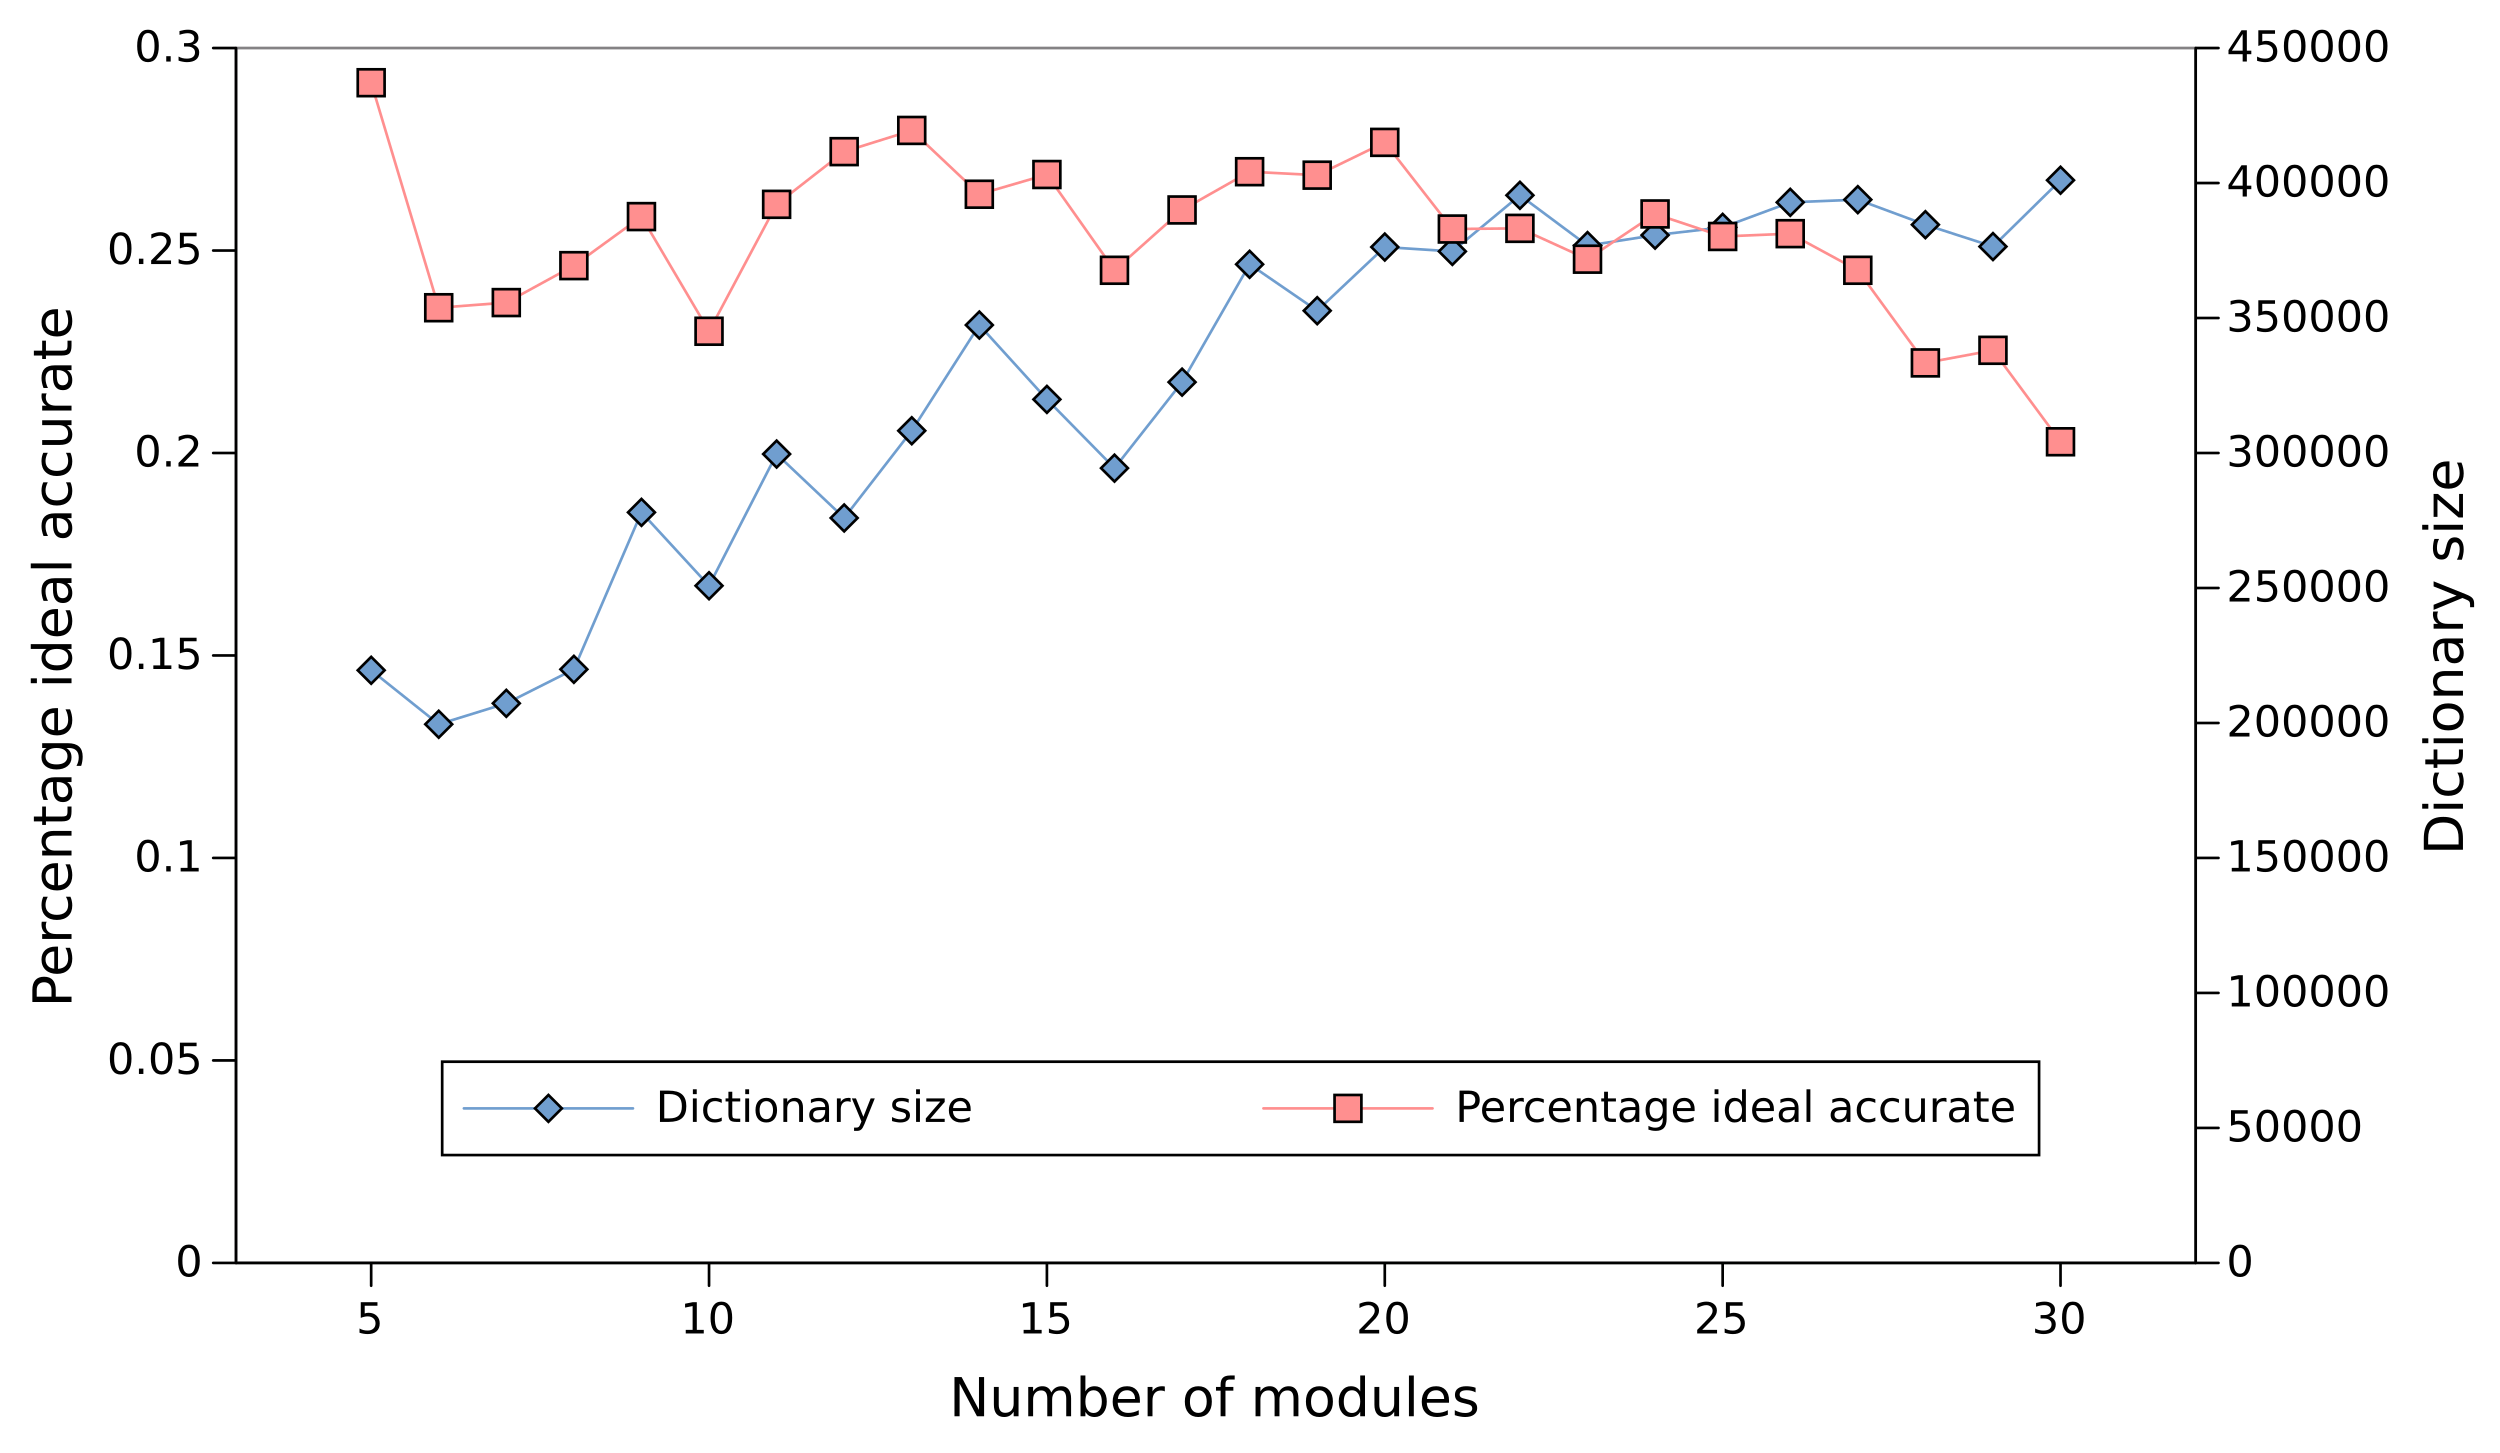 <?xml version="1.0" encoding="UTF-8" standalone="no"?>
<svg
   xmlns:dc="http://purl.org/dc/elements/1.1/"
   xmlns:cc="http://creativecommons.org/ns#"
   xmlns:rdf="http://www.w3.org/1999/02/22-rdf-syntax-ns#"
   xmlns:svg="http://www.w3.org/2000/svg"
   xmlns="http://www.w3.org/2000/svg"
   xmlns:xlink="http://www.w3.org/1999/xlink"
   xmlns:sodipodi="http://sodipodi.sourceforge.net/DTD/sodipodi-0.dtd"
   xmlns:inkscape="http://www.inkscape.org/namespaces/inkscape"
   width="465.75pt"
   height="270.75pt"
   viewBox="0 0 465.75 270.75"
   version="1.1"
   id="svg2"
   inkscape:version="0.91 r13725"
   sodipodi:docname="fig_dict_num_modules_clustering.svg"
   inkscape:export-filename="/home/matthew/Dropbox/thesis/presentation/fig_dict_num_modules_clustering.png"
   inkscape:export-xdpi="309.17999"
   inkscape:export-ydpi="309.17999">
  <rect x="0" y="0" width="465.75" height="270.75" fill="#333333" stroke="none"/>
  <sodipodi:namedview
     pagecolor="#ffffff"
     bordercolor="#666666"
     borderopacity="1"
     objecttolerance="10"
     gridtolerance="10"
     guidetolerance="10"
     inkscape:pageopacity="0"
     inkscape:pageshadow="2"
     inkscape:window-width="772"
     inkscape:window-height="480"
     id="namedview752"
     showgrid="false"
     inkscape:zoom="0.5410628"
     inkscape:cx="291.09375"
     inkscape:cy="154.43304"
     inkscape:window-x="0"
     inkscape:window-y="25"
     inkscape:window-maximized="0"
     inkscape:current-layer="svg2" />
  <defs
     id="defs4">
    <g
       id="g6">
      <symbol
         overflow="visible"
         id="glyph0-0">
        <path
           style="stroke:none;"
           d="M 0.406 1.422 L 0.406 -5.641 L 4.406 -5.641 L 4.406 1.422 Z M 0.844 0.969 L 3.953 0.969 L 3.953 -5.188 L 0.844 -5.188 Z M 0.844 0.969 "
           id="path9" />
      </symbol>
      <symbol
         overflow="visible"
         id="glyph0-1">
        <path
           style="stroke:none;"
           d="M 0.859 -5.828 L 3.969 -5.828 L 3.969 -5.172 L 1.594 -5.172 L 1.594 -3.734 C 1.707 -3.773 1.82 -3.805 1.938 -3.828 C 2.051 -3.848 2.164 -3.859 2.281 -3.859 C 2.926 -3.859 3.438 -3.676 3.812 -3.312 C 4.195 -2.957 4.391 -2.477 4.391 -1.875 C 4.391 -1.25 4.191 -0.758 3.797 -0.406 C 3.41 -0.062 2.863 0.109 2.156 0.109 C 1.906 0.109 1.656 0.086 1.406 0.047 C 1.156 0.004 0.895 -0.055 0.625 -0.141 L 0.625 -0.938 C 0.852 -0.801 1.094 -0.703 1.344 -0.641 C 1.594 -0.578 1.859 -0.547 2.141 -0.547 C 2.586 -0.547 2.941 -0.664 3.203 -0.906 C 3.473 -1.145 3.609 -1.469 3.609 -1.875 C 3.609 -2.281 3.473 -2.598 3.203 -2.828 C 2.941 -3.066 2.586 -3.188 2.141 -3.188 C 1.93 -3.188 1.719 -3.16 1.5 -3.109 C 1.289 -3.066 1.078 -3 0.859 -2.906 Z M 0.859 -5.828 "
           id="path12" />
      </symbol>
      <symbol
         overflow="visible"
         id="glyph0-2">
        <path
           style="stroke:none;"
           d="M 1 -0.672 L 2.281 -0.672 L 2.281 -5.109 L 0.875 -4.828 L 0.875 -5.547 L 2.281 -5.828 L 3.062 -5.828 L 3.062 -0.672 L 4.359 -0.672 L 4.359 0 L 1 0 Z M 1 -0.672 "
           id="path15" />
      </symbol>
      <symbol
         overflow="visible"
         id="glyph0-3">
        <path
           style="stroke:none;"
           d="M 2.547 -5.312 C 2.141 -5.312 1.832 -5.109 1.625 -4.703 C 1.426 -4.305 1.328 -3.707 1.328 -2.906 C 1.328 -2.113 1.426 -1.516 1.625 -1.109 C 1.832 -0.711 2.141 -0.516 2.547 -0.516 C 2.953 -0.516 3.254 -0.711 3.453 -1.109 C 3.66 -1.516 3.766 -2.113 3.766 -2.906 C 3.766 -3.707 3.66 -4.305 3.453 -4.703 C 3.254 -5.109 2.953 -5.312 2.547 -5.312 Z M 2.547 -5.938 C 3.203 -5.938 3.703 -5.676 4.047 -5.156 C 4.391 -4.645 4.562 -3.895 4.562 -2.906 C 4.562 -1.926 4.391 -1.176 4.047 -0.656 C 3.703 -0.145 3.203 0.109 2.547 0.109 C 1.891 0.109 1.391 -0.145 1.047 -0.656 C 0.703 -1.176 0.531 -1.926 0.531 -2.906 C 0.531 -3.895 0.703 -4.645 1.047 -5.156 C 1.391 -5.676 1.891 -5.938 2.547 -5.938 Z M 2.547 -5.938 "
           id="path18" />
      </symbol>
      <symbol
         overflow="visible"
         id="glyph0-4">
        <path
           style="stroke:none;"
           d="M 1.531 -0.672 L 4.297 -0.672 L 4.297 0 L 0.594 0 L 0.594 -0.672 C 0.883 -0.973 1.289 -1.383 1.812 -1.906 C 2.332 -2.438 2.656 -2.773 2.781 -2.922 C 3.039 -3.203 3.219 -3.441 3.312 -3.641 C 3.414 -3.836 3.469 -4.031 3.469 -4.219 C 3.469 -4.531 3.359 -4.785 3.141 -4.984 C 2.922 -5.18 2.641 -5.281 2.297 -5.281 C 2.047 -5.281 1.781 -5.234 1.5 -5.141 C 1.227 -5.055 0.938 -4.926 0.625 -4.75 L 0.625 -5.547 C 0.945 -5.68 1.242 -5.781 1.516 -5.844 C 1.797 -5.906 2.051 -5.938 2.281 -5.938 C 2.883 -5.938 3.363 -5.785 3.719 -5.484 C 4.082 -5.18 4.266 -4.781 4.266 -4.281 C 4.266 -4.039 4.219 -3.812 4.125 -3.594 C 4.031 -3.375 3.867 -3.117 3.641 -2.828 C 3.566 -2.754 3.352 -2.535 3 -2.172 C 2.656 -1.816 2.164 -1.316 1.531 -0.672 Z M 1.531 -0.672 "
           id="path21" />
      </symbol>
      <symbol
         overflow="visible"
         id="glyph0-5">
        <path
           style="stroke:none;"
           d="M 3.25 -3.141 C 3.625 -3.066 3.914 -2.898 4.125 -2.641 C 4.344 -2.391 4.453 -2.078 4.453 -1.703 C 4.453 -1.117 4.254 -0.672 3.859 -0.359 C 3.461 -0.047 2.898 0.109 2.172 0.109 C 1.922 0.109 1.664 0.082 1.406 0.031 C 1.156 -0.008 0.891 -0.078 0.609 -0.172 L 0.609 -0.938 C 0.828 -0.812 1.066 -0.711 1.328 -0.641 C 1.586 -0.578 1.859 -0.547 2.141 -0.547 C 2.641 -0.547 3.02 -0.645 3.281 -0.844 C 3.539 -1.039 3.672 -1.328 3.672 -1.703 C 3.672 -2.047 3.547 -2.312 3.297 -2.5 C 3.055 -2.695 2.723 -2.797 2.297 -2.797 L 1.625 -2.797 L 1.625 -3.438 L 2.328 -3.438 C 2.711 -3.438 3.008 -3.516 3.219 -3.672 C 3.426 -3.828 3.531 -4.051 3.531 -4.344 C 3.531 -4.645 3.422 -4.875 3.203 -5.031 C 2.992 -5.195 2.691 -5.281 2.297 -5.281 C 2.078 -5.281 1.844 -5.254 1.594 -5.203 C 1.352 -5.16 1.082 -5.086 0.781 -4.984 L 0.781 -5.688 C 1.082 -5.77 1.363 -5.832 1.625 -5.875 C 1.883 -5.914 2.133 -5.938 2.375 -5.938 C 2.969 -5.938 3.438 -5.801 3.781 -5.531 C 4.133 -5.258 4.312 -4.891 4.312 -4.422 C 4.312 -4.098 4.219 -3.828 4.031 -3.609 C 3.852 -3.391 3.594 -3.234 3.25 -3.141 Z M 3.25 -3.141 "
           id="path24" />
      </symbol>
      <symbol
         overflow="visible"
         id="glyph0-6">
        <path
           style="stroke:none;"
           d="M 0.859 -1 L 1.688 -1 L 1.688 0 L 0.859 0 Z M 0.859 -1 "
           id="path27" />
      </symbol>
      <symbol
         overflow="visible"
         id="glyph0-7">
        <path
           style="stroke:none;"
           d="M 3.031 -5.141 L 1.031 -2.031 L 3.031 -2.031 Z M 2.812 -5.828 L 3.812 -5.828 L 3.812 -2.031 L 4.641 -2.031 L 4.641 -1.375 L 3.812 -1.375 L 3.812 0 L 3.031 0 L 3.031 -1.375 L 0.391 -1.375 L 0.391 -2.141 Z M 2.812 -5.828 "
           id="path30" />
      </symbol>
      <symbol
         overflow="visible"
         id="glyph0-8">
        <path
           style="stroke:none;"
           d="M 1.578 -5.188 L 1.578 -0.656 L 2.531 -0.656 C 3.332 -0.656 3.922 -0.836 4.297 -1.203 C 4.672 -1.566 4.859 -2.141 4.859 -2.922 C 4.859 -3.703 4.672 -4.273 4.297 -4.641 C 3.922 -5.004 3.332 -5.188 2.531 -5.188 Z M 0.781 -5.828 L 2.406 -5.828 C 3.539 -5.828 4.367 -5.594 4.891 -5.125 C 5.422 -4.656 5.688 -3.922 5.688 -2.922 C 5.688 -1.922 5.422 -1.18 4.891 -0.703 C 4.359 -0.234 3.531 0 2.406 0 L 0.781 0 Z M 0.781 -5.828 "
           id="path33" />
      </symbol>
      <symbol
         overflow="visible"
         id="glyph0-9">
        <path
           style="stroke:none;"
           d="M 0.75 -4.375 L 1.469 -4.375 L 1.469 0 L 0.75 0 Z M 0.75 -6.078 L 1.469 -6.078 L 1.469 -5.172 L 0.75 -5.172 Z M 0.75 -6.078 "
           id="path36" />
      </symbol>
      <symbol
         overflow="visible"
         id="glyph0-10">
        <path
           style="stroke:none;"
           d="M 3.906 -4.203 L 3.906 -3.531 C 3.695 -3.645 3.488 -3.727 3.281 -3.781 C 3.082 -3.844 2.879 -3.875 2.672 -3.875 C 2.203 -3.875 1.836 -3.723 1.578 -3.422 C 1.328 -3.129 1.203 -2.719 1.203 -2.188 C 1.203 -1.656 1.328 -1.238 1.578 -0.938 C 1.836 -0.645 2.203 -0.5 2.672 -0.5 C 2.879 -0.5 3.082 -0.523 3.281 -0.578 C 3.488 -0.641 3.695 -0.723 3.906 -0.828 L 3.906 -0.172 C 3.707 -0.078 3.5 -0.008 3.281 0.031 C 3.062 0.082 2.832 0.109 2.594 0.109 C 1.938 0.109 1.41 -0.094 1.016 -0.5 C 0.629 -0.914 0.438 -1.477 0.438 -2.188 C 0.438 -2.895 0.633 -3.453 1.031 -3.859 C 1.426 -4.273 1.961 -4.484 2.641 -4.484 C 2.859 -4.484 3.07 -4.457 3.281 -4.406 C 3.5 -4.363 3.707 -4.297 3.906 -4.203 Z M 3.906 -4.203 "
           id="path39" />
      </symbol>
      <symbol
         overflow="visible"
         id="glyph0-11">
        <path
           style="stroke:none;"
           d="M 1.469 -5.625 L 1.469 -4.375 L 2.953 -4.375 L 2.953 -3.812 L 1.469 -3.812 L 1.469 -1.438 C 1.469 -1.082 1.516 -0.852 1.609 -0.75 C 1.711 -0.656 1.91 -0.609 2.203 -0.609 L 2.953 -0.609 L 2.953 0 L 2.203 0 C 1.648 0 1.27 -0.102 1.062 -0.312 C 0.852 -0.52 0.75 -0.895 0.75 -1.438 L 0.75 -3.812 L 0.219 -3.812 L 0.219 -4.375 L 0.75 -4.375 L 0.75 -5.625 Z M 1.469 -5.625 "
           id="path42" />
      </symbol>
      <symbol
         overflow="visible"
         id="glyph0-12">
        <path
           style="stroke:none;"
           d="M 2.453 -3.875 C 2.066 -3.875 1.758 -3.723 1.531 -3.422 C 1.312 -3.117 1.203 -2.707 1.203 -2.188 C 1.203 -1.664 1.312 -1.254 1.531 -0.953 C 1.758 -0.648 2.066 -0.5 2.453 -0.5 C 2.836 -0.5 3.141 -0.648 3.359 -0.953 C 3.586 -1.254 3.703 -1.664 3.703 -2.188 C 3.703 -2.707 3.586 -3.117 3.359 -3.422 C 3.141 -3.723 2.836 -3.875 2.453 -3.875 Z M 2.453 -4.484 C 3.078 -4.484 3.566 -4.281 3.922 -3.875 C 4.273 -3.469 4.453 -2.906 4.453 -2.188 C 4.453 -1.469 4.273 -0.906 3.922 -0.5 C 3.566 -0.094 3.078 0.109 2.453 0.109 C 1.828 0.109 1.332 -0.094 0.969 -0.5 C 0.613 -0.906 0.438 -1.469 0.438 -2.188 C 0.438 -2.906 0.613 -3.469 0.969 -3.875 C 1.332 -4.281 1.828 -4.484 2.453 -4.484 Z M 2.453 -4.484 "
           id="path45" />
      </symbol>
      <symbol
         overflow="visible"
         id="glyph0-13">
        <path
           style="stroke:none;"
           d="M 4.391 -2.641 L 4.391 0 L 3.672 0 L 3.672 -2.625 C 3.672 -3.031 3.586 -3.336 3.422 -3.547 C 3.266 -3.754 3.023 -3.859 2.703 -3.859 C 2.316 -3.859 2.008 -3.734 1.781 -3.484 C 1.562 -3.234 1.453 -2.895 1.453 -2.469 L 1.453 0 L 0.734 0 L 0.734 -4.375 L 1.453 -4.375 L 1.453 -3.703 C 1.617 -3.961 1.816 -4.156 2.047 -4.281 C 2.285 -4.414 2.555 -4.484 2.859 -4.484 C 3.367 -4.484 3.75 -4.328 4 -4.016 C 4.258 -3.703 4.391 -3.242 4.391 -2.641 Z M 4.391 -2.641 "
           id="path48" />
      </symbol>
      <symbol
         overflow="visible"
         id="glyph0-14">
        <path
           style="stroke:none;"
           d="M 2.75 -2.203 C 2.164 -2.203 1.758 -2.133 1.531 -2 C 1.312 -1.863 1.203 -1.641 1.203 -1.328 C 1.203 -1.066 1.285 -0.859 1.453 -0.703 C 1.617 -0.555 1.848 -0.484 2.141 -0.484 C 2.535 -0.484 2.852 -0.625 3.094 -0.906 C 3.332 -1.195 3.453 -1.578 3.453 -2.047 L 3.453 -2.203 Z M 4.172 -2.5 L 4.172 0 L 3.453 0 L 3.453 -0.672 C 3.297 -0.398 3.094 -0.203 2.844 -0.078 C 2.602 0.047 2.305 0.109 1.953 0.109 C 1.504 0.109 1.145 -0.016 0.875 -0.266 C 0.613 -0.516 0.484 -0.852 0.484 -1.281 C 0.484 -1.77 0.645 -2.141 0.969 -2.391 C 1.301 -2.641 1.797 -2.766 2.453 -2.766 L 3.453 -2.766 L 3.453 -2.828 C 3.453 -3.16 3.344 -3.414 3.125 -3.594 C 2.914 -3.781 2.613 -3.875 2.219 -3.875 C 1.969 -3.875 1.723 -3.844 1.484 -3.781 C 1.242 -3.719 1.016 -3.629 0.797 -3.516 L 0.797 -4.172 C 1.066 -4.273 1.32 -4.352 1.562 -4.406 C 1.812 -4.457 2.055 -4.484 2.297 -4.484 C 2.922 -4.484 3.391 -4.316 3.703 -3.984 C 4.016 -3.66 4.172 -3.164 4.172 -2.5 Z M 4.172 -2.5 "
           id="path51" />
      </symbol>
      <symbol
         overflow="visible"
         id="glyph0-15">
        <path
           style="stroke:none;"
           d="M 3.297 -3.703 C 3.211 -3.754 3.125 -3.789 3.031 -3.812 C 2.938 -3.832 2.832 -3.844 2.719 -3.844 C 2.312 -3.844 2 -3.707 1.781 -3.438 C 1.562 -3.176 1.453 -2.801 1.453 -2.312 L 1.453 0 L 0.734 0 L 0.734 -4.375 L 1.453 -4.375 L 1.453 -3.703 C 1.598 -3.961 1.789 -4.156 2.031 -4.281 C 2.281 -4.414 2.578 -4.484 2.922 -4.484 C 2.973 -4.484 3.023 -4.477 3.078 -4.469 C 3.141 -4.469 3.207 -4.457 3.281 -4.438 Z M 3.297 -3.703 "
           id="path54" />
      </symbol>
      <symbol
         overflow="visible"
         id="glyph0-16">
        <path
           style="stroke:none;"
           d="M 2.578 0.406 C 2.367 0.926 2.164 1.266 1.969 1.422 C 1.781 1.586 1.523 1.672 1.203 1.672 L 0.641 1.672 L 0.641 1.062 L 1.062 1.062 C 1.258 1.062 1.41 1.016 1.516 0.922 C 1.629 0.828 1.75 0.609 1.875 0.266 L 2.016 -0.078 L 0.234 -4.375 L 1 -4.375 L 2.375 -0.953 L 3.734 -4.375 L 4.5 -4.375 Z M 2.578 0.406 "
           id="path57" />
      </symbol>
      <symbol
         overflow="visible"
         id="glyph0-17">
        <path
           style="stroke:none;"
           d=""
           id="path60" />
      </symbol>
      <symbol
         overflow="visible"
         id="glyph0-18">
        <path
           style="stroke:none;"
           d="M 3.547 -4.25 L 3.547 -3.562 C 3.336 -3.664 3.125 -3.742 2.906 -3.797 C 2.688 -3.848 2.461 -3.875 2.234 -3.875 C 1.879 -3.875 1.609 -3.816 1.422 -3.703 C 1.242 -3.598 1.156 -3.438 1.156 -3.219 C 1.156 -3.051 1.219 -2.922 1.344 -2.828 C 1.477 -2.734 1.738 -2.645 2.125 -2.562 L 2.375 -2.5 C 2.883 -2.395 3.242 -2.242 3.453 -2.047 C 3.672 -1.848 3.781 -1.566 3.781 -1.203 C 3.781 -0.797 3.617 -0.473 3.297 -0.234 C 2.973 -0.004 2.531 0.109 1.969 0.109 C 1.738 0.109 1.492 0.082 1.234 0.031 C 0.984 -0.008 0.719 -0.07 0.438 -0.156 L 0.438 -0.906 C 0.695 -0.77 0.957 -0.664 1.219 -0.594 C 1.477 -0.52 1.734 -0.484 1.984 -0.484 C 2.328 -0.484 2.586 -0.539 2.766 -0.656 C 2.953 -0.781 3.047 -0.945 3.047 -1.156 C 3.047 -1.352 2.977 -1.504 2.844 -1.609 C 2.707 -1.711 2.422 -1.812 1.984 -1.906 L 1.734 -1.969 C 1.285 -2.062 0.961 -2.203 0.766 -2.391 C 0.566 -2.586 0.469 -2.852 0.469 -3.188 C 0.469 -3.602 0.613 -3.922 0.906 -4.141 C 1.195 -4.367 1.609 -4.484 2.141 -4.484 C 2.41 -4.484 2.66 -4.461 2.891 -4.422 C 3.129 -4.379 3.348 -4.32 3.547 -4.25 Z M 3.547 -4.25 "
           id="path63" />
      </symbol>
      <symbol
         overflow="visible"
         id="glyph0-19">
        <path
           style="stroke:none;"
           d="M 0.438 -4.375 L 3.859 -4.375 L 3.859 -3.719 L 1.156 -0.578 L 3.859 -0.578 L 3.859 0 L 0.344 0 L 0.344 -0.656 L 3.047 -3.797 L 0.438 -3.797 Z M 0.438 -4.375 "
           id="path66" />
      </symbol>
      <symbol
         overflow="visible"
         id="glyph0-20">
        <path
           style="stroke:none;"
           d="M 4.5 -2.375 L 4.5 -2.016 L 1.188 -2.016 C 1.219 -1.523 1.367 -1.148 1.641 -0.891 C 1.91 -0.629 2.281 -0.5 2.75 -0.5 C 3.031 -0.5 3.301 -0.531 3.562 -0.594 C 3.82 -0.664 4.078 -0.77 4.328 -0.906 L 4.328 -0.219 C 4.066 -0.113 3.801 -0.035 3.531 0.016 C 3.258 0.078 2.988 0.109 2.719 0.109 C 2.02 0.109 1.461 -0.094 1.047 -0.5 C 0.641 -0.906 0.438 -1.453 0.438 -2.141 C 0.438 -2.859 0.629 -3.426 1.016 -3.844 C 1.41 -4.27 1.938 -4.484 2.594 -4.484 C 3.176 -4.484 3.641 -4.289 3.984 -3.906 C 4.328 -3.531 4.5 -3.02 4.5 -2.375 Z M 3.781 -2.578 C 3.77 -2.973 3.656 -3.285 3.438 -3.516 C 3.227 -3.754 2.945 -3.875 2.594 -3.875 C 2.195 -3.875 1.875 -3.758 1.625 -3.531 C 1.383 -3.301 1.25 -2.984 1.219 -2.578 Z M 3.781 -2.578 "
           id="path69" />
      </symbol>
      <symbol
         overflow="visible"
         id="glyph0-21">
        <path
           style="stroke:none;"
           d="M 1.578 -5.188 L 1.578 -3 L 2.562 -3 C 2.938 -3 3.223 -3.094 3.422 -3.281 C 3.617 -3.469 3.719 -3.738 3.719 -4.094 C 3.719 -4.438 3.617 -4.703 3.422 -4.891 C 3.223 -5.086 2.938 -5.188 2.562 -5.188 Z M 0.781 -5.828 L 2.562 -5.828 C 3.219 -5.828 3.711 -5.68 4.047 -5.391 C 4.379 -5.098 4.547 -4.664 4.547 -4.094 C 4.547 -3.52 4.379 -3.082 4.047 -2.781 C 3.711 -2.488 3.219 -2.344 2.562 -2.344 L 1.578 -2.344 L 1.578 0 L 0.781 0 Z M 0.781 -5.828 "
           id="path72" />
      </symbol>
      <symbol
         overflow="visible"
         id="glyph0-22">
        <path
           style="stroke:none;"
           d="M 3.641 -2.234 C 3.641 -2.754 3.531 -3.156 3.312 -3.438 C 3.094 -3.727 2.789 -3.875 2.406 -3.875 C 2.02 -3.875 1.719 -3.727 1.5 -3.438 C 1.289 -3.156 1.188 -2.754 1.188 -2.234 C 1.188 -1.723 1.289 -1.32 1.5 -1.031 C 1.719 -0.75 2.02 -0.609 2.406 -0.609 C 2.789 -0.609 3.094 -0.75 3.312 -1.031 C 3.531 -1.32 3.641 -1.723 3.641 -2.234 Z M 4.359 -0.547 C 4.359 0.203 4.191 0.758 3.859 1.125 C 3.523 1.488 3.02 1.672 2.344 1.672 C 2.082 1.672 1.836 1.648 1.609 1.609 C 1.391 1.566 1.176 1.508 0.969 1.438 L 0.969 0.734 C 1.176 0.848 1.383 0.93 1.594 0.984 C 1.801 1.047 2.008 1.078 2.219 1.078 C 2.695 1.078 3.051 0.953 3.281 0.703 C 3.52 0.453 3.641 0.078 3.641 -0.422 L 3.641 -0.766 C 3.484 -0.516 3.289 -0.32 3.062 -0.188 C 2.832 -0.062 2.555 0 2.234 0 C 1.691 0 1.254 -0.203 0.922 -0.609 C 0.598 -1.023 0.438 -1.566 0.438 -2.234 C 0.438 -2.91 0.598 -3.453 0.922 -3.859 C 1.254 -4.273 1.691 -4.484 2.234 -4.484 C 2.555 -4.484 2.832 -4.414 3.062 -4.281 C 3.289 -4.156 3.484 -3.969 3.641 -3.719 L 3.641 -4.375 L 4.359 -4.375 Z M 4.359 -0.547 "
           id="path75" />
      </symbol>
      <symbol
         overflow="visible"
         id="glyph0-23">
        <path
           style="stroke:none;"
           d="M 3.641 -3.719 L 3.641 -6.078 L 4.359 -6.078 L 4.359 0 L 3.641 0 L 3.641 -0.656 C 3.484 -0.395 3.289 -0.203 3.062 -0.078 C 2.832 0.047 2.555 0.109 2.234 0.109 C 1.703 0.109 1.27 -0.098 0.938 -0.516 C 0.602 -0.941 0.438 -1.5 0.438 -2.188 C 0.438 -2.875 0.602 -3.426 0.938 -3.844 C 1.27 -4.27 1.703 -4.484 2.234 -4.484 C 2.555 -4.484 2.832 -4.422 3.062 -4.297 C 3.289 -4.172 3.484 -3.977 3.641 -3.719 Z M 1.188 -2.188 C 1.188 -1.656 1.297 -1.238 1.516 -0.938 C 1.734 -0.633 2.031 -0.484 2.406 -0.484 C 2.789 -0.484 3.094 -0.633 3.312 -0.938 C 3.531 -1.238 3.641 -1.656 3.641 -2.188 C 3.641 -2.719 3.531 -3.129 3.312 -3.422 C 3.094 -3.723 2.789 -3.875 2.406 -3.875 C 2.031 -3.875 1.734 -3.723 1.516 -3.422 C 1.297 -3.129 1.188 -2.719 1.188 -2.188 Z M 1.188 -2.188 "
           id="path78" />
      </symbol>
      <symbol
         overflow="visible"
         id="glyph0-24">
        <path
           style="stroke:none;"
           d="M 0.75 -6.078 L 1.469 -6.078 L 1.469 0 L 0.75 0 Z M 0.75 -6.078 "
           id="path81" />
      </symbol>
      <symbol
         overflow="visible"
         id="glyph0-25">
        <path
           style="stroke:none;"
           d="M 0.688 -1.734 L 0.688 -4.375 L 1.406 -4.375 L 1.406 -1.75 C 1.406 -1.344 1.484 -1.035 1.641 -0.828 C 1.805 -0.617 2.051 -0.516 2.375 -0.516 C 2.758 -0.516 3.062 -0.633 3.281 -0.875 C 3.508 -1.125 3.625 -1.461 3.625 -1.891 L 3.625 -4.375 L 4.344 -4.375 L 4.344 0 L 3.625 0 L 3.625 -0.672 C 3.445 -0.41 3.242 -0.211 3.016 -0.078 C 2.785 0.047 2.52 0.109 2.219 0.109 C 1.719 0.109 1.336 -0.047 1.078 -0.359 C 0.816 -0.672 0.688 -1.129 0.688 -1.734 Z M 2.484 -4.484 Z M 2.484 -4.484 "
           id="path84" />
      </symbol>
      <symbol
         overflow="visible"
         id="glyph1-0">
        <path
           style="stroke:none;"
           d="M 0.5 1.766 L 0.5 -7.047 L 5.5 -7.047 L 5.5 1.766 Z M 1.062 1.219 L 4.938 1.219 L 4.938 -6.484 L 1.062 -6.484 Z M 1.062 1.219 "
           id="path87" />
      </symbol>
      <symbol
         overflow="visible"
         id="glyph1-1">
        <path
           style="stroke:none;"
           d="M 0.984 -7.297 L 2.312 -7.297 L 5.547 -1.188 L 5.547 -7.297 L 6.5 -7.297 L 6.5 0 L 5.172 0 L 1.938 -6.094 L 1.938 0 L 0.984 0 Z M 0.984 -7.297 "
           id="path90" />
      </symbol>
      <symbol
         overflow="visible"
         id="glyph1-2">
        <path
           style="stroke:none;"
           d="M 0.844 -2.156 L 0.844 -5.469 L 1.75 -5.469 L 1.75 -2.188 C 1.75 -1.676 1.848 -1.289 2.047 -1.031 C 2.254 -0.77 2.555 -0.641 2.953 -0.641 C 3.441 -0.641 3.828 -0.789 4.109 -1.094 C 4.391 -1.406 4.531 -1.832 4.531 -2.375 L 4.531 -5.469 L 5.438 -5.469 L 5.438 0 L 4.531 0 L 4.531 -0.844 C 4.312 -0.508 4.055 -0.258 3.766 -0.094 C 3.484 0.062 3.148 0.141 2.766 0.141 C 2.141 0.141 1.66 -0.051 1.328 -0.438 C 1.004 -0.832 0.844 -1.406 0.844 -2.156 Z M 3.109 -5.594 Z M 3.109 -5.594 "
           id="path93" />
      </symbol>
      <symbol
         overflow="visible"
         id="glyph1-3">
        <path
           style="stroke:none;"
           d="M 5.203 -4.422 C 5.422 -4.828 5.688 -5.125 6 -5.312 C 6.312 -5.5 6.68 -5.594 7.109 -5.594 C 7.68 -5.594 8.117 -5.395 8.422 -5 C 8.734 -4.602 8.891 -4.035 8.891 -3.297 L 8.891 0 L 7.984 0 L 7.984 -3.266 C 7.984 -3.797 7.891 -4.188 7.703 -4.438 C 7.523 -4.688 7.242 -4.812 6.859 -4.812 C 6.391 -4.812 6.02 -4.656 5.75 -4.344 C 5.488 -4.039 5.359 -3.625 5.359 -3.094 L 5.359 0 L 4.453 0 L 4.453 -3.266 C 4.453 -3.797 4.359 -4.188 4.172 -4.438 C 3.984 -4.688 3.695 -4.812 3.312 -4.812 C 2.852 -4.812 2.488 -4.656 2.219 -4.344 C 1.945 -4.039 1.812 -3.625 1.812 -3.094 L 1.812 0 L 0.906 0 L 0.906 -5.469 L 1.812 -5.469 L 1.812 -4.625 C 2.02 -4.957 2.266 -5.203 2.547 -5.359 C 2.836 -5.516 3.176 -5.594 3.562 -5.594 C 3.969 -5.594 4.305 -5.492 4.578 -5.297 C 4.859 -5.098 5.066 -4.805 5.203 -4.422 Z M 5.203 -4.422 "
           id="path96" />
      </symbol>
      <symbol
         overflow="visible"
         id="glyph1-4">
        <path
           style="stroke:none;"
           d="M 4.875 -2.734 C 4.875 -3.391 4.734 -3.906 4.453 -4.281 C 4.18 -4.656 3.812 -4.844 3.344 -4.844 C 2.863 -4.844 2.488 -4.656 2.219 -4.281 C 1.945 -3.906 1.812 -3.391 1.812 -2.734 C 1.812 -2.066 1.945 -1.547 2.219 -1.172 C 2.488 -0.797 2.863 -0.609 3.344 -0.609 C 3.812 -0.609 4.18 -0.797 4.453 -1.172 C 4.734 -1.547 4.875 -2.066 4.875 -2.734 Z M 1.812 -4.641 C 2 -4.961 2.234 -5.203 2.516 -5.359 C 2.805 -5.516 3.156 -5.594 3.562 -5.594 C 4.227 -5.594 4.766 -5.328 5.172 -4.797 C 5.586 -4.273 5.797 -3.586 5.797 -2.734 C 5.797 -1.867 5.586 -1.172 5.172 -0.641 C 4.766 -0.117 4.227 0.141 3.562 0.141 C 3.156 0.141 2.805 0.062 2.516 -0.094 C 2.234 -0.25 2 -0.492 1.812 -0.828 L 1.812 0 L 0.906 0 L 0.906 -7.594 L 1.812 -7.594 Z M 1.812 -4.641 "
           id="path99" />
      </symbol>
      <symbol
         overflow="visible"
         id="glyph1-5">
        <path
           style="stroke:none;"
           d="M 5.625 -2.953 L 5.625 -2.516 L 1.484 -2.516 C 1.523 -1.898 1.711 -1.43 2.047 -1.109 C 2.379 -0.785 2.844 -0.625 3.438 -0.625 C 3.781 -0.625 4.113 -0.664 4.438 -0.75 C 4.77 -0.832 5.094 -0.957 5.406 -1.125 L 5.406 -0.281 C 5.082 -0.145 4.75 -0.039 4.406 0.031 C 4.07 0.102 3.734 0.141 3.391 0.141 C 2.516 0.141 1.82 -0.109 1.312 -0.609 C 0.801 -1.117 0.547 -1.812 0.547 -2.688 C 0.547 -3.582 0.785 -4.289 1.266 -4.812 C 1.754 -5.332 2.41 -5.594 3.234 -5.594 C 3.973 -5.594 4.555 -5.359 4.984 -4.891 C 5.41 -4.422 5.625 -3.773 5.625 -2.953 Z M 4.719 -3.219 C 4.719 -3.707 4.582 -4.098 4.312 -4.391 C 4.039 -4.691 3.688 -4.844 3.25 -4.844 C 2.738 -4.844 2.332 -4.695 2.031 -4.406 C 1.738 -4.125 1.566 -3.727 1.516 -3.219 Z M 4.719 -3.219 "
           id="path102" />
      </symbol>
      <symbol
         overflow="visible"
         id="glyph1-6">
        <path
           style="stroke:none;"
           d="M 4.109 -4.625 C 4.004 -4.688 3.895 -4.727 3.781 -4.75 C 3.664 -4.781 3.535 -4.797 3.391 -4.797 C 2.879 -4.797 2.488 -4.629 2.219 -4.297 C 1.945 -3.973 1.812 -3.5 1.812 -2.875 L 1.812 0 L 0.906 0 L 0.906 -5.469 L 1.812 -5.469 L 1.812 -4.625 C 2 -4.957 2.242 -5.203 2.547 -5.359 C 2.848 -5.516 3.219 -5.594 3.656 -5.594 C 3.719 -5.594 3.785 -5.586 3.859 -5.578 C 3.93 -5.578 4.016 -5.566 4.109 -5.547 Z M 4.109 -4.625 "
           id="path105" />
      </symbol>
      <symbol
         overflow="visible"
         id="glyph1-7">
        <path
           style="stroke:none;"
           d=""
           id="path108" />
      </symbol>
      <symbol
         overflow="visible"
         id="glyph1-8">
        <path
           style="stroke:none;"
           d="M 3.062 -4.844 C 2.582 -4.844 2.203 -4.656 1.922 -4.281 C 1.641 -3.906 1.5 -3.391 1.5 -2.734 C 1.5 -2.078 1.633 -1.562 1.906 -1.188 C 2.188 -0.812 2.57 -0.625 3.062 -0.625 C 3.539 -0.625 3.922 -0.812 4.203 -1.188 C 4.484 -1.562 4.625 -2.078 4.625 -2.734 C 4.625 -3.379 4.484 -3.891 4.203 -4.266 C 3.922 -4.648 3.539 -4.844 3.062 -4.844 Z M 3.062 -5.594 C 3.844 -5.594 4.457 -5.336 4.906 -4.828 C 5.352 -4.328 5.578 -3.629 5.578 -2.734 C 5.578 -1.836 5.352 -1.133 4.906 -0.625 C 4.457 -0.113 3.844 0.141 3.062 0.141 C 2.281 0.141 1.664 -0.113 1.219 -0.625 C 0.77 -1.133 0.547 -1.836 0.547 -2.734 C 0.547 -3.629 0.77 -4.328 1.219 -4.828 C 1.664 -5.336 2.281 -5.594 3.062 -5.594 Z M 3.062 -5.594 "
           id="path111" />
      </symbol>
      <symbol
         overflow="visible"
         id="glyph1-9">
        <path
           style="stroke:none;"
           d="M 3.719 -7.594 L 3.719 -6.844 L 2.859 -6.844 C 2.535 -6.844 2.312 -6.773 2.188 -6.641 C 2.062 -6.516 2 -6.285 2 -5.953 L 2 -5.469 L 3.469 -5.469 L 3.469 -4.766 L 2 -4.766 L 2 0 L 1.094 0 L 1.094 -4.766 L 0.234 -4.766 L 0.234 -5.469 L 1.094 -5.469 L 1.094 -5.844 C 1.094 -6.457 1.234 -6.898 1.516 -7.172 C 1.797 -7.453 2.242 -7.594 2.859 -7.594 Z M 3.719 -7.594 "
           id="path114" />
      </symbol>
      <symbol
         overflow="visible"
         id="glyph1-10">
        <path
           style="stroke:none;"
           d="M 4.547 -4.641 L 4.547 -7.594 L 5.438 -7.594 L 5.438 0 L 4.547 0 L 4.547 -0.828 C 4.359 -0.492 4.117 -0.25 3.828 -0.094 C 3.535 0.062 3.188 0.141 2.781 0.141 C 2.125 0.141 1.586 -0.117 1.172 -0.641 C 0.754 -1.172 0.547 -1.867 0.547 -2.734 C 0.547 -3.586 0.754 -4.273 1.172 -4.797 C 1.586 -5.328 2.125 -5.594 2.781 -5.594 C 3.188 -5.594 3.535 -5.516 3.828 -5.359 C 4.117 -5.203 4.359 -4.961 4.547 -4.641 Z M 1.484 -2.734 C 1.484 -2.066 1.617 -1.547 1.891 -1.172 C 2.16 -0.797 2.535 -0.609 3.016 -0.609 C 3.484 -0.609 3.852 -0.797 4.125 -1.172 C 4.406 -1.547 4.547 -2.066 4.547 -2.734 C 4.547 -3.391 4.406 -3.906 4.125 -4.281 C 3.852 -4.656 3.484 -4.844 3.016 -4.844 C 2.535 -4.844 2.16 -4.656 1.891 -4.281 C 1.617 -3.906 1.484 -3.391 1.484 -2.734 Z M 1.484 -2.734 "
           id="path117" />
      </symbol>
      <symbol
         overflow="visible"
         id="glyph1-11">
        <path
           style="stroke:none;"
           d="M 0.938 -7.594 L 1.844 -7.594 L 1.844 0 L 0.938 0 Z M 0.938 -7.594 "
           id="path120" />
      </symbol>
      <symbol
         overflow="visible"
         id="glyph1-12">
        <path
           style="stroke:none;"
           d="M 4.422 -5.312 L 4.422 -4.453 C 4.172 -4.586 3.91 -4.688 3.641 -4.75 C 3.367 -4.812 3.082 -4.844 2.781 -4.844 C 2.344 -4.844 2.008 -4.773 1.781 -4.641 C 1.562 -4.504 1.453 -4.301 1.453 -4.031 C 1.453 -3.82 1.531 -3.656 1.688 -3.531 C 1.844 -3.414 2.164 -3.305 2.656 -3.203 L 2.953 -3.125 C 3.598 -2.988 4.051 -2.797 4.312 -2.547 C 4.582 -2.297 4.719 -1.953 4.719 -1.516 C 4.719 -1.004 4.516 -0.598 4.109 -0.297 C 3.711 -0.004 3.164 0.141 2.469 0.141 C 2.164 0.141 1.852 0.109 1.531 0.047 C 1.219 -0.004 0.891 -0.086 0.547 -0.203 L 0.547 -1.125 C 0.879 -0.957 1.203 -0.828 1.516 -0.734 C 1.836 -0.648 2.16 -0.609 2.484 -0.609 C 2.898 -0.609 3.223 -0.68 3.453 -0.828 C 3.68 -0.973 3.797 -1.176 3.797 -1.438 C 3.797 -1.688 3.711 -1.875 3.547 -2 C 3.391 -2.133 3.031 -2.258 2.469 -2.375 L 2.156 -2.453 C 1.602 -2.566 1.203 -2.742 0.953 -2.984 C 0.703 -3.234 0.578 -3.566 0.578 -3.984 C 0.578 -4.504 0.758 -4.898 1.125 -5.172 C 1.488 -5.453 2.008 -5.594 2.688 -5.594 C 3.008 -5.594 3.316 -5.566 3.609 -5.516 C 3.91 -5.473 4.18 -5.406 4.422 -5.312 Z M 4.422 -5.312 "
           id="path123" />
      </symbol>
      <symbol
         overflow="visible"
         id="glyph2-0">
        <path
           style="stroke:none;"
           d="M 1.766 -0.5 L -7.047 -0.5 L -7.047 -5.5 L 1.766 -5.5 Z M 1.219 -1.062 L 1.219 -4.938 L -6.484 -4.938 L -6.484 -1.062 Z M 1.219 -1.062 "
           id="path126" />
      </symbol>
      <symbol
         overflow="visible"
         id="glyph2-1">
        <path
           style="stroke:none;"
           d="M -6.484 -1.969 L -3.734 -1.969 L -3.734 -3.203 C -3.734 -3.66 -3.852 -4.016 -4.094 -4.266 C -4.332 -4.523 -4.672 -4.656 -5.109 -4.656 C -5.547 -4.656 -5.883 -4.523 -6.125 -4.266 C -6.363 -4.016 -6.484 -3.66 -6.484 -3.203 Z M -7.297 -0.984 L -7.297 -3.203 C -7.297 -4.023 -7.109 -4.645 -6.734 -5.062 C -6.367 -5.477 -5.828 -5.688 -5.109 -5.688 C -4.391 -5.688 -3.848 -5.477 -3.484 -5.062 C -3.117 -4.645 -2.938 -4.023 -2.938 -3.203 L -2.938 -1.969 L 0 -1.969 L 0 -0.984 Z M -7.297 -0.984 "
           id="path129" />
      </symbol>
      <symbol
         overflow="visible"
         id="glyph2-2">
        <path
           style="stroke:none;"
           d="M -2.953 -5.625 L -2.516 -5.625 L -2.516 -1.484 C -1.898 -1.523 -1.43 -1.711 -1.109 -2.047 C -0.785 -2.379 -0.625 -2.844 -0.625 -3.438 C -0.625 -3.781 -0.664 -4.113 -0.75 -4.438 C -0.832 -4.77 -0.957 -5.094 -1.125 -5.406 L -0.281 -5.406 C -0.145 -5.082 -0.039 -4.75 0.031 -4.406 C 0.102 -4.07 0.141 -3.734 0.141 -3.391 C 0.141 -2.516 -0.109 -1.82 -0.609 -1.312 C -1.117 -0.801 -1.812 -0.547 -2.688 -0.547 C -3.582 -0.547 -4.289 -0.785 -4.812 -1.266 C -5.332 -1.754 -5.594 -2.41 -5.594 -3.234 C -5.594 -3.973 -5.359 -4.555 -4.891 -4.984 C -4.422 -5.41 -3.773 -5.625 -2.953 -5.625 Z M -3.219 -4.719 C -3.707 -4.719 -4.098 -4.582 -4.391 -4.312 C -4.691 -4.039 -4.844 -3.688 -4.844 -3.25 C -4.844 -2.738 -4.695 -2.332 -4.406 -2.031 C -4.125 -1.738 -3.727 -1.566 -3.219 -1.516 Z M -3.219 -4.719 "
           id="path132" />
      </symbol>
      <symbol
         overflow="visible"
         id="glyph2-3">
        <path
           style="stroke:none;"
           d="M -4.625 -4.109 C -4.688 -4.004 -4.727 -3.895 -4.75 -3.781 C -4.781 -3.664 -4.797 -3.535 -4.797 -3.391 C -4.797 -2.879 -4.629 -2.488 -4.297 -2.219 C -3.973 -1.945 -3.5 -1.812 -2.875 -1.812 L 0 -1.812 L 0 -0.906 L -5.469 -0.906 L -5.469 -1.812 L -4.625 -1.812 C -4.957 -2 -5.203 -2.242 -5.359 -2.547 C -5.516 -2.848 -5.594 -3.219 -5.594 -3.656 C -5.594 -3.719 -5.586 -3.785 -5.578 -3.859 C -5.578 -3.93 -5.566 -4.016 -5.547 -4.109 Z M -4.625 -4.109 "
           id="path135" />
      </symbol>
      <symbol
         overflow="visible"
         id="glyph2-4">
        <path
           style="stroke:none;"
           d="M -5.266 -4.875 L -4.422 -4.875 C -4.555 -4.625 -4.66 -4.367 -4.734 -4.109 C -4.805 -3.859 -4.844 -3.602 -4.844 -3.344 C -4.844 -2.758 -4.656 -2.305 -4.281 -1.984 C -3.914 -1.66 -3.398 -1.5 -2.734 -1.5 C -2.066 -1.5 -1.547 -1.66 -1.172 -1.984 C -0.805 -2.305 -0.625 -2.758 -0.625 -3.344 C -0.625 -3.602 -0.656 -3.859 -0.719 -4.109 C -0.789 -4.367 -0.898 -4.625 -1.047 -4.875 L -0.203 -4.875 C -0.086 -4.625 -0.004 -4.363 0.047 -4.094 C 0.109 -3.832 0.141 -3.551 0.141 -3.25 C 0.141 -2.414 -0.113 -1.754 -0.625 -1.266 C -1.145 -0.785 -1.848 -0.547 -2.734 -0.547 C -3.617 -0.547 -4.316 -0.789 -4.828 -1.281 C -5.336 -1.77 -5.594 -2.441 -5.594 -3.297 C -5.594 -3.578 -5.566 -3.848 -5.516 -4.109 C -5.461 -4.367 -5.379 -4.625 -5.266 -4.875 Z M -5.266 -4.875 "
           id="path138" />
      </symbol>
      <symbol
         overflow="visible"
         id="glyph2-5">
        <path
           style="stroke:none;"
           d="M -3.297 -5.484 L 0 -5.484 L 0 -4.594 L -3.266 -4.594 C -3.785 -4.594 -4.172 -4.488 -4.422 -4.281 C -4.68 -4.082 -4.812 -3.781 -4.812 -3.375 C -4.812 -2.895 -4.656 -2.516 -4.344 -2.234 C -4.039 -1.953 -3.625 -1.812 -3.094 -1.812 L 0 -1.812 L 0 -0.906 L -5.469 -0.906 L -5.469 -1.812 L -4.625 -1.812 C -4.945 -2.031 -5.188 -2.285 -5.344 -2.578 C -5.508 -2.867 -5.594 -3.203 -5.594 -3.578 C -5.594 -4.203 -5.398 -4.676 -5.016 -5 C -4.629 -5.32 -4.055 -5.484 -3.297 -5.484 Z M -3.297 -5.484 "
           id="path141" />
      </symbol>
      <symbol
         overflow="visible"
         id="glyph2-6">
        <path
           style="stroke:none;"
           d="M -7.016 -1.828 L -5.469 -1.828 L -5.469 -3.688 L -4.766 -3.688 L -4.766 -1.828 L -1.797 -1.828 C -1.359 -1.828 -1.07 -1.891 -0.938 -2.016 C -0.812 -2.141 -0.75 -2.391 -0.75 -2.766 L -0.75 -3.688 L 0 -3.688 L 0 -2.766 C 0 -2.066 -0.129 -1.582 -0.391 -1.312 C -0.648 -1.051 -1.117 -0.922 -1.797 -0.922 L -4.766 -0.922 L -4.766 -0.266 L -5.469 -0.266 L -5.469 -0.922 L -7.016 -0.922 Z M -7.016 -1.828 "
           id="path144" />
      </symbol>
      <symbol
         overflow="visible"
         id="glyph2-7">
        <path
           style="stroke:none;"
           d="M -2.75 -3.422 C -2.75 -2.703 -2.664 -2.203 -2.5 -1.922 C -2.332 -1.641 -2.051 -1.5 -1.656 -1.5 C -1.332 -1.5 -1.078 -1.602 -0.891 -1.812 C -0.703 -2.02 -0.609 -2.305 -0.609 -2.672 C -0.609 -3.172 -0.785 -3.57 -1.141 -3.875 C -1.492 -4.176 -1.961 -4.328 -2.547 -4.328 L -2.75 -4.328 Z M -3.125 -5.219 L 0 -5.219 L 0 -4.328 L -0.828 -4.328 C -0.492 -4.117 -0.25 -3.859 -0.094 -3.547 C 0.062 -3.242 0.141 -2.875 0.141 -2.438 C 0.141 -1.875 -0.016 -1.426 -0.328 -1.094 C -0.641 -0.758 -1.062 -0.594 -1.594 -0.594 C -2.207 -0.594 -2.672 -0.801 -2.984 -1.219 C -3.297 -1.633 -3.453 -2.25 -3.453 -3.062 L -3.453 -4.328 L -3.547 -4.328 C -3.953 -4.328 -4.27 -4.188 -4.5 -3.906 C -4.727 -3.633 -4.844 -3.254 -4.844 -2.766 C -4.844 -2.453 -4.801 -2.145 -4.719 -1.844 C -4.645 -1.551 -4.535 -1.27 -4.391 -1 L -5.219 -1 C -5.344 -1.332 -5.438 -1.648 -5.5 -1.953 C -5.562 -2.266 -5.594 -2.566 -5.594 -2.859 C -5.594 -3.648 -5.391 -4.238 -4.984 -4.625 C -4.578 -5.02 -3.957 -5.219 -3.125 -5.219 Z M -3.125 -5.219 "
           id="path147" />
      </symbol>
      <symbol
         overflow="visible"
         id="glyph2-8">
        <path
           style="stroke:none;"
           d="M -2.797 -4.547 C -3.453 -4.547 -3.957 -4.41 -4.312 -4.141 C -4.664 -3.867 -4.844 -3.492 -4.844 -3.016 C -4.844 -2.523 -4.664 -2.145 -4.312 -1.875 C -3.957 -1.613 -3.453 -1.484 -2.797 -1.484 C -2.148 -1.484 -1.645 -1.613 -1.281 -1.875 C -0.926 -2.145 -0.75 -2.523 -0.75 -3.016 C -0.75 -3.492 -0.926 -3.867 -1.281 -4.141 C -1.645 -4.41 -2.148 -4.547 -2.797 -4.547 Z M -0.672 -5.438 C 0.254 -5.438 0.941 -5.227 1.391 -4.812 C 1.848 -4.406 2.078 -3.773 2.078 -2.922 C 2.078 -2.609 2.051 -2.312 2 -2.031 C 1.957 -1.75 1.891 -1.477 1.797 -1.219 L 0.922 -1.219 C 1.066 -1.477 1.172 -1.734 1.234 -1.984 C 1.305 -2.242 1.344 -2.508 1.344 -2.781 C 1.344 -3.363 1.188 -3.801 0.875 -4.094 C 0.57 -4.395 0.109 -4.547 -0.516 -4.547 L -0.969 -4.547 C -0.645 -4.359 -0.398 -4.117 -0.234 -3.828 C -0.078 -3.535 0 -3.188 0 -2.781 C 0 -2.113 -0.254 -1.57 -0.766 -1.156 C -1.273 -0.75 -1.953 -0.547 -2.797 -0.547 C -3.641 -0.547 -4.316 -0.75 -4.828 -1.156 C -5.336 -1.57 -5.594 -2.113 -5.594 -2.781 C -5.594 -3.188 -5.516 -3.535 -5.359 -3.828 C -5.203 -4.117 -4.961 -4.359 -4.641 -4.547 L -5.469 -4.547 L -5.469 -5.438 Z M -0.672 -5.438 "
           id="path150" />
      </symbol>
      <symbol
         overflow="visible"
         id="glyph2-9">
        <path
           style="stroke:none;"
           d=""
           id="path153" />
      </symbol>
      <symbol
         overflow="visible"
         id="glyph2-10">
        <path
           style="stroke:none;"
           d="M -5.469 -0.938 L -5.469 -1.844 L 0 -1.844 L 0 -0.938 Z M -7.594 -0.938 L -7.594 -1.844 L -6.453 -1.844 L -6.453 -0.938 Z M -7.594 -0.938 "
           id="path156" />
      </symbol>
      <symbol
         overflow="visible"
         id="glyph2-11">
        <path
           style="stroke:none;"
           d="M -4.641 -4.547 L -7.594 -4.547 L -7.594 -5.438 L 0 -5.438 L 0 -4.547 L -0.828 -4.547 C -0.492 -4.359 -0.25 -4.117 -0.094 -3.828 C 0.062 -3.535 0.141 -3.188 0.141 -2.781 C 0.141 -2.125 -0.117 -1.586 -0.641 -1.172 C -1.172 -0.754 -1.867 -0.547 -2.734 -0.547 C -3.586 -0.547 -4.273 -0.754 -4.797 -1.172 C -5.328 -1.586 -5.594 -2.125 -5.594 -2.781 C -5.594 -3.188 -5.516 -3.535 -5.359 -3.828 C -5.203 -4.117 -4.961 -4.359 -4.641 -4.547 Z M -2.734 -1.484 C -2.066 -1.484 -1.547 -1.617 -1.172 -1.891 C -0.797 -2.16 -0.609 -2.535 -0.609 -3.016 C -0.609 -3.484 -0.797 -3.852 -1.172 -4.125 C -1.547 -4.406 -2.066 -4.547 -2.734 -4.547 C -3.391 -4.547 -3.906 -4.406 -4.281 -4.125 C -4.656 -3.852 -4.844 -3.484 -4.844 -3.016 C -4.844 -2.535 -4.656 -2.16 -4.281 -1.891 C -3.906 -1.617 -3.391 -1.484 -2.734 -1.484 Z M -2.734 -1.484 "
           id="path159" />
      </symbol>
      <symbol
         overflow="visible"
         id="glyph2-12">
        <path
           style="stroke:none;"
           d="M -7.594 -0.938 L -7.594 -1.844 L 0 -1.844 L 0 -0.938 Z M -7.594 -0.938 "
           id="path162" />
      </symbol>
      <symbol
         overflow="visible"
         id="glyph2-13">
        <path
           style="stroke:none;"
           d="M -2.156 -0.844 L -5.469 -0.844 L -5.469 -1.75 L -2.188 -1.75 C -1.676 -1.75 -1.289 -1.848 -1.031 -2.047 C -0.77 -2.254 -0.641 -2.555 -0.641 -2.953 C -0.641 -3.441 -0.789 -3.828 -1.094 -4.109 C -1.406 -4.391 -1.832 -4.531 -2.375 -4.531 L -5.469 -4.531 L -5.469 -5.438 L 0 -5.438 L 0 -4.531 L -0.844 -4.531 C -0.508 -4.312 -0.258 -4.055 -0.094 -3.766 C 0.062 -3.484 0.141 -3.148 0.141 -2.766 C 0.141 -2.141 -0.051 -1.66 -0.438 -1.328 C -0.832 -1.004 -1.406 -0.844 -2.156 -0.844 Z M -5.594 -3.109 Z M -5.594 -3.109 "
           id="path165" />
      </symbol>
      <symbol
         overflow="visible"
         id="glyph2-14">
        <path
           style="stroke:none;"
           d="M -6.484 -1.969 L -0.812 -1.969 L -0.812 -3.156 C -0.812 -4.164 -1.035 -4.898 -1.484 -5.359 C -1.941 -5.828 -2.664 -6.062 -3.656 -6.062 C -4.633 -6.062 -5.348 -5.828 -5.797 -5.359 C -6.254 -4.898 -6.484 -4.164 -6.484 -3.156 Z M -7.297 -0.984 L -7.297 -3.016 C -7.297 -4.422 -7 -5.453 -6.406 -6.109 C -5.82 -6.773 -4.906 -7.109 -3.656 -7.109 C -2.395 -7.109 -1.469 -6.773 -0.875 -6.109 C -0.289 -5.453 0 -4.422 0 -3.016 L 0 -0.984 Z M -7.297 -0.984 "
           id="path168" />
      </symbol>
      <symbol
         overflow="visible"
         id="glyph2-15">
        <path
           style="stroke:none;"
           d="M -4.844 -3.062 C -4.844 -2.582 -4.656 -2.203 -4.281 -1.922 C -3.906 -1.641 -3.391 -1.5 -2.734 -1.5 C -2.078 -1.5 -1.562 -1.633 -1.188 -1.906 C -0.812 -2.188 -0.625 -2.57 -0.625 -3.062 C -0.625 -3.539 -0.812 -3.922 -1.188 -4.203 C -1.562 -4.484 -2.078 -4.625 -2.734 -4.625 C -3.379 -4.625 -3.891 -4.484 -4.266 -4.203 C -4.648 -3.922 -4.844 -3.539 -4.844 -3.062 Z M -5.594 -3.062 C -5.594 -3.844 -5.336 -4.457 -4.828 -4.906 C -4.328 -5.352 -3.629 -5.578 -2.734 -5.578 C -1.836 -5.578 -1.133 -5.352 -0.625 -4.906 C -0.113 -4.457 0.141 -3.844 0.141 -3.062 C 0.141 -2.281 -0.113 -1.664 -0.625 -1.219 C -1.133 -0.77 -1.836 -0.547 -2.734 -0.547 C -3.629 -0.547 -4.328 -0.77 -4.828 -1.219 C -5.336 -1.664 -5.594 -2.281 -5.594 -3.062 Z M -5.594 -3.062 "
           id="path171" />
      </symbol>
      <symbol
         overflow="visible"
         id="glyph2-16">
        <path
           style="stroke:none;"
           d="M 0.516 -3.219 C 1.16 -2.969 1.582 -2.719 1.781 -2.469 C 1.977 -2.227 2.078 -1.91 2.078 -1.516 L 2.078 -0.797 L 1.328 -0.797 L 1.328 -1.312 C 1.328 -1.562 1.27 -1.754 1.156 -1.891 C 1.039 -2.023 0.766 -2.176 0.328 -2.344 L -0.094 -2.516 L -5.469 -0.297 L -5.469 -1.25 L -1.188 -2.953 L -5.469 -4.672 L -5.469 -5.625 Z M 0.516 -3.219 "
           id="path174" />
      </symbol>
      <symbol
         overflow="visible"
         id="glyph2-17">
        <path
           style="stroke:none;"
           d="M -5.312 -4.422 L -4.453 -4.422 C -4.586 -4.172 -4.688 -3.91 -4.75 -3.641 C -4.812 -3.367 -4.844 -3.082 -4.844 -2.781 C -4.844 -2.344 -4.773 -2.008 -4.641 -1.781 C -4.504 -1.562 -4.301 -1.453 -4.031 -1.453 C -3.82 -1.453 -3.656 -1.531 -3.531 -1.688 C -3.414 -1.844 -3.305 -2.164 -3.203 -2.656 L -3.125 -2.953 C -2.988 -3.598 -2.797 -4.051 -2.547 -4.312 C -2.297 -4.582 -1.953 -4.719 -1.516 -4.719 C -1.004 -4.719 -0.598 -4.516 -0.297 -4.109 C -0.004 -3.711 0.141 -3.164 0.141 -2.469 C 0.141 -2.164 0.109 -1.852 0.047 -1.531 C -0.004 -1.219 -0.086 -0.891 -0.203 -0.547 L -1.125 -0.547 C -0.957 -0.879 -0.828 -1.203 -0.734 -1.516 C -0.648 -1.836 -0.609 -2.16 -0.609 -2.484 C -0.609 -2.898 -0.68 -3.223 -0.828 -3.453 C -0.973 -3.68 -1.176 -3.797 -1.438 -3.797 C -1.688 -3.797 -1.875 -3.711 -2 -3.547 C -2.133 -3.391 -2.258 -3.031 -2.375 -2.469 L -2.453 -2.156 C -2.566 -1.602 -2.742 -1.203 -2.984 -0.953 C -3.234 -0.703 -3.566 -0.578 -3.984 -0.578 C -4.504 -0.578 -4.898 -0.758 -5.172 -1.125 C -5.453 -1.488 -5.594 -2.008 -5.594 -2.688 C -5.594 -3.008 -5.566 -3.316 -5.516 -3.609 C -5.473 -3.91 -5.406 -4.18 -5.312 -4.422 Z M -5.312 -4.422 "
           id="path177" />
      </symbol>
      <symbol
         overflow="visible"
         id="glyph2-18">
        <path
           style="stroke:none;"
           d="M -5.469 -0.547 L -5.469 -4.812 L -4.656 -4.812 L -0.719 -1.438 L -0.719 -4.812 L 0 -4.812 L 0 -0.438 L -0.828 -0.438 L -4.75 -3.812 L -4.75 -0.547 Z M -5.469 -0.547 "
           id="path180" />
      </symbol>
    </g>
    <clipPath
       id="clip1">
      <path
         d="M 62 8.949 L 391 8.949 L 391 90 L 62 90 Z M 62 8.949 "
         id="path183" />
    </clipPath>
    <clipPath
       id="clip2">
      <path
         d="M 86.172 206 L 119 206 L 119 207 L 86.172 207 Z M 86.172 206 "
         id="path186" />
    </clipPath>
    <clipPath
       id="clip3">
      <path
         d="M 92 201.586 L 112 201.586 L 112 211.398 L 92 211.398 Z M 92 201.586 "
         id="path189" />
    </clipPath>
  </defs>
  <g
     id="surface89616">
    <path
       style=" stroke:none;fill-rule:nonzero;fill:rgb(100%,100%,100%);fill-opacity:1;"
       d="M 0 0 L 465.75 0 L 465.75 270.75 L 0 270.75 Z M 0 0 "
       id="path192" />
    <path
       style="fill:none;stroke-width:0.5;stroke-linecap:round;stroke-linejoin:round;stroke:rgb(51.765%,50.98%,51.765%);stroke-opacity:1;stroke-miterlimit:10;"
       d="M 43.969 8.949 L 409.055 8.949 L 409.055 235.281 L 43.969 235.281 Z M 43.969 8.949 "
       id="path194" />
    <path
       style="fill:none;stroke-width:0.5;stroke-linecap:round;stroke-linejoin:round;stroke:rgb(0%,0%,0%);stroke-opacity:1;stroke-miterlimit:10;"
       d="M 43.969 235.281 L 409.055 235.281 M 69.148 239.531 L 69.148 235.281 M 132.094 239.531 L 132.094 235.281 M 195.039 239.531 L 195.039 235.281 M 257.984 239.531 L 257.984 235.281 M 320.93 239.531 L 320.93 235.281 M 383.875 239.531 L 383.875 235.281 "
       id="path196" />
    <g
       style="fill:rgb(0%,0%,0%);fill-opacity:1;"
       id="g198">
      <use
         xlink:href="#glyph0-1"
         x="66.352"
         y="248.43"
         id="use200" />
    </g>
    <g
       style="fill:rgb(0%,0%,0%);fill-opacity:1;"
       id="g202">
      <use
         xlink:href="#glyph0-2"
         x="126.754"
         y="248.43"
         id="use204" />
      <use
         xlink:href="#glyph0-3"
         x="131.844"
         y="248.43"
         id="use206" />
    </g>
    <g
       style="fill:rgb(0%,0%,0%);fill-opacity:1;"
       id="g208">
      <use
         xlink:href="#glyph0-2"
         x="189.699"
         y="248.43"
         id="use210" />
      <use
         xlink:href="#glyph0-1"
         x="194.789"
         y="248.43"
         id="use212" />
    </g>
    <g
       style="fill:rgb(0%,0%,0%);fill-opacity:1;"
       id="g214">
      <use
         xlink:href="#glyph0-4"
         x="252.645"
         y="248.43"
         id="use216" />
      <use
         xlink:href="#glyph0-3"
         x="257.734"
         y="248.43"
         id="use218" />
    </g>
    <g
       style="fill:rgb(0%,0%,0%);fill-opacity:1;"
       id="g220">
      <use
         xlink:href="#glyph0-4"
         x="315.59"
         y="248.43"
         id="use222" />
      <use
         xlink:href="#glyph0-1"
         x="320.68"
         y="248.43"
         id="use224" />
    </g>
    <g
       style="fill:rgb(0%,0%,0%);fill-opacity:1;"
       id="g226">
      <use
         xlink:href="#glyph0-5"
         x="378.535"
         y="248.43"
         id="use228" />
      <use
         xlink:href="#glyph0-3"
         x="383.625"
         y="248.43"
         id="use230" />
    </g>
    <g
       style="fill:rgb(0%,0%,0%);fill-opacity:1;"
       id="g232">
      <use
         xlink:href="#glyph1-1"
         x="176.836"
         y="263.849"
         id="use234" />
      <use
         xlink:href="#glyph1-2"
         x="184.316"
         y="263.849"
         id="use236" />
      <use
         xlink:href="#glyph1-3"
         x="190.654"
         y="263.849"
         id="use238" />
      <use
         xlink:href="#glyph1-4"
         x="200.396"
         y="263.849"
         id="use240" />
      <use
         xlink:href="#glyph1-5"
         x="206.743"
         y="263.849"
         id="use242" />
      <use
         xlink:href="#glyph1-6"
         x="212.896"
         y="263.849"
         id="use244" />
      <use
         xlink:href="#glyph1-7"
         x="217.007"
         y="263.849"
         id="use246" />
      <use
         xlink:href="#glyph1-8"
         x="220.186"
         y="263.849"
         id="use248" />
      <use
         xlink:href="#glyph1-9"
         x="226.304"
         y="263.849"
         id="use250" />
      <use
         xlink:href="#glyph1-7"
         x="229.824"
         y="263.849"
         id="use252" />
      <use
         xlink:href="#glyph1-3"
         x="233.003"
         y="263.849"
         id="use254" />
      <use
         xlink:href="#glyph1-8"
         x="242.744"
         y="263.849"
         id="use256" />
      <use
         xlink:href="#glyph1-10"
         x="248.862"
         y="263.849"
         id="use258" />
      <use
         xlink:href="#glyph1-2"
         x="255.21"
         y="263.849"
         id="use260" />
      <use
         xlink:href="#glyph1-11"
         x="261.548"
         y="263.849"
         id="use262" />
      <use
         xlink:href="#glyph1-5"
         x="264.326"
         y="263.849"
         id="use264" />
      <use
         xlink:href="#glyph1-12"
         x="270.479"
         y="263.849"
         id="use266" />
    </g>
    <path
       style="fill:none;stroke-width:0.5;stroke-linecap:round;stroke-linejoin:round;stroke:rgb(0%,0%,0%);stroke-opacity:1;stroke-miterlimit:10;"
       d="M 43.969 235.281 L 43.969 8.949 M 39.719 235.281 L 43.969 235.281 M 39.719 197.559 L 43.969 197.559 M 39.719 159.836 L 43.969 159.836 M 39.719 122.117 L 43.969 122.117 M 39.719 84.395 L 43.969 84.395 M 39.719 46.672 L 43.969 46.672 M 39.719 8.949 L 43.969 8.949 "
       id="path268" />
    <g
       style="fill:rgb(0%,0%,0%);fill-opacity:1;"
       id="g270">
      <use
         xlink:href="#glyph0-3"
         x="32.656"
         y="237.801"
         id="use272" />
    </g>
    <g
       style="fill:rgb(0%,0%,0%);fill-opacity:1;"
       id="g274">
      <use
         xlink:href="#glyph0-3"
         x="19.934"
         y="200.078"
         id="use276" />
      <use
         xlink:href="#glyph0-6"
         x="25.023"
         y="200.078"
         id="use278" />
      <use
         xlink:href="#glyph0-3"
         x="27.566"
         y="200.078"
         id="use280" />
      <use
         xlink:href="#glyph0-1"
         x="32.656"
         y="200.078"
         id="use282" />
    </g>
    <g
       style="fill:rgb(0%,0%,0%);fill-opacity:1;"
       id="g284">
      <use
         xlink:href="#glyph0-3"
         x="25.023"
         y="162.355"
         id="use286" />
      <use
         xlink:href="#glyph0-6"
         x="30.113"
         y="162.355"
         id="use288" />
      <use
         xlink:href="#glyph0-2"
         x="32.656"
         y="162.355"
         id="use290" />
    </g>
    <g
       style="fill:rgb(0%,0%,0%);fill-opacity:1;"
       id="g292">
      <use
         xlink:href="#glyph0-3"
         x="19.934"
         y="124.637"
         id="use294" />
      <use
         xlink:href="#glyph0-6"
         x="25.023"
         y="124.637"
         id="use296" />
      <use
         xlink:href="#glyph0-2"
         x="27.566"
         y="124.637"
         id="use298" />
      <use
         xlink:href="#glyph0-1"
         x="32.656"
         y="124.637"
         id="use300" />
    </g>
    <g
       style="fill:rgb(0%,0%,0%);fill-opacity:1;"
       id="g302">
      <use
         xlink:href="#glyph0-3"
         x="25.023"
         y="86.914"
         id="use304" />
      <use
         xlink:href="#glyph0-6"
         x="30.113"
         y="86.914"
         id="use306" />
      <use
         xlink:href="#glyph0-4"
         x="32.656"
         y="86.914"
         id="use308" />
    </g>
    <g
       style="fill:rgb(0%,0%,0%);fill-opacity:1;"
       id="g310">
      <use
         xlink:href="#glyph0-3"
         x="19.934"
         y="49.191"
         id="use312" />
      <use
         xlink:href="#glyph0-6"
         x="25.023"
         y="49.191"
         id="use314" />
      <use
         xlink:href="#glyph0-4"
         x="27.566"
         y="49.191"
         id="use316" />
      <use
         xlink:href="#glyph0-1"
         x="32.656"
         y="49.191"
         id="use318" />
    </g>
    <g
       style="fill:rgb(0%,0%,0%);fill-opacity:1;"
       id="g320">
      <use
         xlink:href="#glyph0-3"
         x="25.023"
         y="11.469"
         id="use322" />
      <use
         xlink:href="#glyph0-6"
         x="30.113"
         y="11.469"
         id="use324" />
      <use
         xlink:href="#glyph0-5"
         x="32.656"
         y="11.469"
         id="use326" />
    </g>
    <g
       style="fill:rgb(0%,0%,0%);fill-opacity:1;"
       id="g328">
      <use
         xlink:href="#glyph2-1"
         x="13.325"
         y="187.652"
         id="use330" />
      <use
         xlink:href="#glyph2-2"
         x="13.325"
         y="181.979"
         id="use332" />
      <use
         xlink:href="#glyph2-3"
         x="13.325"
         y="175.826"
         id="use334" />
      <use
         xlink:href="#glyph2-4"
         x="13.325"
         y="171.935"
         id="use336" />
      <use
         xlink:href="#glyph2-2"
         x="13.325"
         y="166.437"
         id="use338" />
      <use
         xlink:href="#glyph2-5"
         x="13.325"
         y="160.284"
         id="use340" />
      <use
         xlink:href="#glyph2-6"
         x="13.325"
         y="153.946"
         id="use342" />
      <use
         xlink:href="#glyph2-7"
         x="13.325"
         y="150.025"
         id="use344" />
      <use
         xlink:href="#glyph2-8"
         x="13.325"
         y="143.897"
         id="use346" />
      <use
         xlink:href="#glyph2-2"
         x="13.325"
         y="137.55"
         id="use348" />
      <use
         xlink:href="#glyph2-9"
         x="13.325"
         y="131.397"
         id="use350" />
      <use
         xlink:href="#glyph2-10"
         x="13.325"
         y="128.219"
         id="use352" />
      <use
         xlink:href="#glyph2-11"
         x="13.325"
         y="125.44"
         id="use354" />
      <use
         xlink:href="#glyph2-2"
         x="13.325"
         y="119.093"
         id="use356" />
      <use
         xlink:href="#glyph2-7"
         x="13.325"
         y="112.94"
         id="use358" />
      <use
         xlink:href="#glyph2-12"
         x="13.325"
         y="106.812"
         id="use360" />
      <use
         xlink:href="#glyph2-9"
         x="13.325"
         y="104.034"
         id="use362" />
      <use
         xlink:href="#glyph2-7"
         x="13.325"
         y="100.855"
         id="use364" />
      <use
         xlink:href="#glyph2-4"
         x="13.325"
         y="94.728"
         id="use366" />
      <use
         xlink:href="#glyph2-4"
         x="13.325"
         y="89.229"
         id="use368" />
      <use
         xlink:href="#glyph2-13"
         x="13.325"
         y="83.731"
         id="use370" />
      <use
         xlink:href="#glyph2-3"
         x="13.325"
         y="77.394"
         id="use372" />
      <use
         xlink:href="#glyph2-7"
         x="13.325"
         y="73.282"
         id="use374" />
      <use
         xlink:href="#glyph2-6"
         x="13.325"
         y="67.154"
         id="use376" />
      <use
         xlink:href="#glyph2-2"
         x="13.325"
         y="63.233"
         id="use378" />
    </g>
    <path
       style="fill:none;stroke-width:0.5;stroke-linecap:round;stroke-linejoin:round;stroke:rgb(0%,0%,0%);stroke-opacity:1;stroke-miterlimit:10;"
       d="M 409.055 235.281 L 409.055 8.949 M 413.305 235.281 L 409.055 235.281 M 413.305 210.133 L 409.055 210.133 M 413.305 184.984 L 409.055 184.984 M 413.305 159.836 L 409.055 159.836 M 413.305 134.691 L 409.055 134.691 M 413.305 109.543 L 409.055 109.543 M 413.305 84.395 L 409.055 84.395 M 413.305 59.246 L 409.055 59.246 M 413.305 34.098 L 409.055 34.098 M 413.305 8.949 L 409.055 8.949 "
       id="path380" />
    <g
       style="fill:rgb(0%,0%,0%);fill-opacity:1;"
       id="g382">
      <use
         xlink:href="#glyph0-3"
         x="414.777"
         y="237.801"
         id="use384" />
    </g>
    <g
       style="fill:rgb(0%,0%,0%);fill-opacity:1;"
       id="g386">
      <use
         xlink:href="#glyph0-1"
         x="414.777"
         y="212.652"
         id="use388" />
      <use
         xlink:href="#glyph0-3"
         x="419.867"
         y="212.652"
         id="use390" />
      <use
         xlink:href="#glyph0-3"
         x="424.957"
         y="212.652"
         id="use392" />
      <use
         xlink:href="#glyph0-3"
         x="430.047"
         y="212.652"
         id="use394" />
      <use
         xlink:href="#glyph0-3"
         x="435.137"
         y="212.652"
         id="use396" />
    </g>
    <g
       style="fill:rgb(0%,0%,0%);fill-opacity:1;"
       id="g398">
      <use
         xlink:href="#glyph0-2"
         x="414.777"
         y="187.504"
         id="use400" />
      <use
         xlink:href="#glyph0-3"
         x="419.867"
         y="187.504"
         id="use402" />
      <use
         xlink:href="#glyph0-3"
         x="424.957"
         y="187.504"
         id="use404" />
      <use
         xlink:href="#glyph0-3"
         x="430.047"
         y="187.504"
         id="use406" />
      <use
         xlink:href="#glyph0-3"
         x="435.137"
         y="187.504"
         id="use408" />
      <use
         xlink:href="#glyph0-3"
         x="440.227"
         y="187.504"
         id="use410" />
    </g>
    <g
       style="fill:rgb(0%,0%,0%);fill-opacity:1;"
       id="g412">
      <use
         xlink:href="#glyph0-2"
         x="414.777"
         y="162.355"
         id="use414" />
      <use
         xlink:href="#glyph0-1"
         x="419.867"
         y="162.355"
         id="use416" />
      <use
         xlink:href="#glyph0-3"
         x="424.957"
         y="162.355"
         id="use418" />
      <use
         xlink:href="#glyph0-3"
         x="430.047"
         y="162.355"
         id="use420" />
      <use
         xlink:href="#glyph0-3"
         x="435.137"
         y="162.355"
         id="use422" />
      <use
         xlink:href="#glyph0-3"
         x="440.227"
         y="162.355"
         id="use424" />
    </g>
    <g
       style="fill:rgb(0%,0%,0%);fill-opacity:1;"
       id="g426">
      <use
         xlink:href="#glyph0-4"
         x="414.777"
         y="137.211"
         id="use428" />
      <use
         xlink:href="#glyph0-3"
         x="419.867"
         y="137.211"
         id="use430" />
      <use
         xlink:href="#glyph0-3"
         x="424.957"
         y="137.211"
         id="use432" />
      <use
         xlink:href="#glyph0-3"
         x="430.047"
         y="137.211"
         id="use434" />
      <use
         xlink:href="#glyph0-3"
         x="435.137"
         y="137.211"
         id="use436" />
      <use
         xlink:href="#glyph0-3"
         x="440.227"
         y="137.211"
         id="use438" />
    </g>
    <g
       style="fill:rgb(0%,0%,0%);fill-opacity:1;"
       id="g440">
      <use
         xlink:href="#glyph0-4"
         x="414.777"
         y="112.062"
         id="use442" />
      <use
         xlink:href="#glyph0-1"
         x="419.867"
         y="112.062"
         id="use444" />
      <use
         xlink:href="#glyph0-3"
         x="424.957"
         y="112.062"
         id="use446" />
      <use
         xlink:href="#glyph0-3"
         x="430.047"
         y="112.062"
         id="use448" />
      <use
         xlink:href="#glyph0-3"
         x="435.137"
         y="112.062"
         id="use450" />
      <use
         xlink:href="#glyph0-3"
         x="440.227"
         y="112.062"
         id="use452" />
    </g>
    <g
       style="fill:rgb(0%,0%,0%);fill-opacity:1;"
       id="g454">
      <use
         xlink:href="#glyph0-5"
         x="414.777"
         y="86.914"
         id="use456" />
      <use
         xlink:href="#glyph0-3"
         x="419.867"
         y="86.914"
         id="use458" />
      <use
         xlink:href="#glyph0-3"
         x="424.957"
         y="86.914"
         id="use460" />
      <use
         xlink:href="#glyph0-3"
         x="430.047"
         y="86.914"
         id="use462" />
      <use
         xlink:href="#glyph0-3"
         x="435.137"
         y="86.914"
         id="use464" />
      <use
         xlink:href="#glyph0-3"
         x="440.227"
         y="86.914"
         id="use466" />
    </g>
    <g
       style="fill:rgb(0%,0%,0%);fill-opacity:1;"
       id="g468">
      <use
         xlink:href="#glyph0-5"
         x="414.777"
         y="61.766"
         id="use470" />
      <use
         xlink:href="#glyph0-1"
         x="419.867"
         y="61.766"
         id="use472" />
      <use
         xlink:href="#glyph0-3"
         x="424.957"
         y="61.766"
         id="use474" />
      <use
         xlink:href="#glyph0-3"
         x="430.047"
         y="61.766"
         id="use476" />
      <use
         xlink:href="#glyph0-3"
         x="435.137"
         y="61.766"
         id="use478" />
      <use
         xlink:href="#glyph0-3"
         x="440.227"
         y="61.766"
         id="use480" />
    </g>
    <g
       style="fill:rgb(0%,0%,0%);fill-opacity:1;"
       id="g482">
      <use
         xlink:href="#glyph0-7"
         x="414.777"
         y="36.617"
         id="use484" />
      <use
         xlink:href="#glyph0-3"
         x="419.867"
         y="36.617"
         id="use486" />
      <use
         xlink:href="#glyph0-3"
         x="424.957"
         y="36.617"
         id="use488" />
      <use
         xlink:href="#glyph0-3"
         x="430.047"
         y="36.617"
         id="use490" />
      <use
         xlink:href="#glyph0-3"
         x="435.137"
         y="36.617"
         id="use492" />
      <use
         xlink:href="#glyph0-3"
         x="440.227"
         y="36.617"
         id="use494" />
    </g>
    <g
       style="fill:rgb(0%,0%,0%);fill-opacity:1;"
       id="g496">
      <use
         xlink:href="#glyph0-7"
         x="414.777"
         y="11.469"
         id="use498" />
      <use
         xlink:href="#glyph0-1"
         x="419.867"
         y="11.469"
         id="use500" />
      <use
         xlink:href="#glyph0-3"
         x="424.957"
         y="11.469"
         id="use502" />
      <use
         xlink:href="#glyph0-3"
         x="430.047"
         y="11.469"
         id="use504" />
      <use
         xlink:href="#glyph0-3"
         x="435.137"
         y="11.469"
         id="use506" />
      <use
         xlink:href="#glyph0-3"
         x="440.227"
         y="11.469"
         id="use508" />
    </g>
    <g
       style="fill:rgb(0%,0%,0%);fill-opacity:1;"
       id="g510">
      <use
         xlink:href="#glyph2-14"
         x="458.849"
         y="159.293"
         id="use512" />
      <use
         xlink:href="#glyph2-10"
         x="458.849"
         y="151.593"
         id="use514" />
      <use
         xlink:href="#glyph2-4"
         x="458.849"
         y="148.814"
         id="use516" />
      <use
         xlink:href="#glyph2-6"
         x="458.849"
         y="143.316"
         id="use518" />
      <use
         xlink:href="#glyph2-10"
         x="458.849"
         y="139.396"
         id="use520" />
      <use
         xlink:href="#glyph2-15"
         x="458.849"
         y="136.617"
         id="use522" />
      <use
         xlink:href="#glyph2-5"
         x="458.849"
         y="130.499"
         id="use524" />
      <use
         xlink:href="#glyph2-7"
         x="458.849"
         y="124.161"
         id="use526" />
      <use
         xlink:href="#glyph2-3"
         x="458.849"
         y="118.033"
         id="use528" />
      <use
         xlink:href="#glyph2-16"
         x="458.849"
         y="113.922"
         id="use530" />
      <use
         xlink:href="#glyph2-9"
         x="458.849"
         y="108.004"
         id="use532" />
      <use
         xlink:href="#glyph2-17"
         x="458.849"
         y="104.825"
         id="use534" />
      <use
         xlink:href="#glyph2-10"
         x="458.849"
         y="99.615"
         id="use536" />
      <use
         xlink:href="#glyph2-18"
         x="458.849"
         y="96.837"
         id="use538" />
      <use
         xlink:href="#glyph2-2"
         x="458.849"
         y="91.588"
         id="use540" />
    </g>
    <path
       style="fill:none;stroke-width:0.5;stroke-linecap:round;stroke-linejoin:round;stroke:rgb(43.922%,61.961%,81.176%);stroke-opacity:1;stroke-miterlimit:10;"
       d="M 69.148 124.875 L 81.734 134.926 L 94.324 131.031 L 106.914 124.695 L 119.504 95.453 L 132.094 109.125 L 144.684 84.59 L 157.27 96.496 L 169.859 80.246 L 182.449 60.555 L 195.039 74.406 L 207.629 87.215 L 220.219 71.191 L 232.805 49.238 L 245.395 57.883 L 257.984 46.023 L 270.574 46.836 L 283.164 36.383 L 295.754 45.75 L 308.34 43.805 L 320.93 42.355 L 333.52 37.695 L 346.109 37.195 L 358.699 41.859 L 371.289 45.934 L 383.875 33.574 "
       id="path542" />
    <path
       style="fill-rule:nonzero;fill:rgb(43.922%,61.961%,81.176%);fill-opacity:1;stroke-width:0.2;stroke-linecap:square;stroke-linejoin:miter;stroke:rgb(0%,0%,0%);stroke-opacity:1;stroke-miterlimit:10;"
       d="M 0.001 -1.001 L 1.001 -0.001 L 0.001 0.999 L -0.999 -0.001 Z M 0.001 -1.001 "
       transform="matrix(2.5,0,0,2.5,69.147,124.877)"
       id="path544" />
    <path
       style="fill-rule:nonzero;fill:rgb(43.922%,61.961%,81.176%);fill-opacity:1;stroke-width:0.2;stroke-linecap:square;stroke-linejoin:miter;stroke:rgb(0%,0%,0%);stroke-opacity:1;stroke-miterlimit:10;"
       d="M -0.001 -1 L 0.999 -0 L -0.001 1 L -1.001 -0 Z M -0.001 -1 "
       transform="matrix(2.5,0,0,2.5,81.736,134.926)"
       id="path546" />
    <path
       style="fill-rule:nonzero;fill:rgb(43.922%,61.961%,81.176%);fill-opacity:1;stroke-width:0.2;stroke-linecap:square;stroke-linejoin:miter;stroke:rgb(0%,0%,0%);stroke-opacity:1;stroke-miterlimit:10;"
       d="M -0 -1.001 L 1 -0.001 L -0 0.999 L -1 -0.001 Z M -0 -1.001 "
       transform="matrix(2.5,0,0,2.5,94.325,131.033)"
       id="path548" />
    <path
       style="fill-rule:nonzero;fill:rgb(43.922%,61.961%,81.176%);fill-opacity:1;stroke-width:0.2;stroke-linecap:square;stroke-linejoin:miter;stroke:rgb(0%,0%,0%);stroke-opacity:1;stroke-miterlimit:10;"
       d="M -0 -1 L 1 -0 L -0 1 L -1 -0 Z M -0 -1 "
       transform="matrix(2.5,0,0,2.5,106.914,124.696)"
       id="path550" />
    <path
       style="fill-rule:nonzero;fill:rgb(43.922%,61.961%,81.176%);fill-opacity:1;stroke-width:0.2;stroke-linecap:square;stroke-linejoin:miter;stroke:rgb(0%,0%,0%);stroke-opacity:1;stroke-miterlimit:10;"
       d="M 0 -1 L 1 -0 L 0 1 L -1 -0 Z M 0 -1 "
       transform="matrix(2.5,0,0,2.5,119.504,95.454)"
       id="path552" />
    <path
       style="fill-rule:nonzero;fill:rgb(43.922%,61.961%,81.176%);fill-opacity:1;stroke-width:0.2;stroke-linecap:square;stroke-linejoin:miter;stroke:rgb(0%,0%,0%);stroke-opacity:1;stroke-miterlimit:10;"
       d="M 0 -1 L 1 0 L 0 1 L -1 0 Z M 0 -1 "
       transform="matrix(2.5,0,0,2.5,132.093,109.124)"
       id="path554" />
    <path
       style="fill-rule:nonzero;fill:rgb(43.922%,61.961%,81.176%);fill-opacity:1;stroke-width:0.2;stroke-linecap:square;stroke-linejoin:miter;stroke:rgb(0%,0%,0%);stroke-opacity:1;stroke-miterlimit:10;"
       d="M 0.001 -1 L 1.001 0 L 0.001 1 L -0.999 0 Z M 0.001 -1 "
       transform="matrix(2.5,0,0,2.5,144.682,84.59)"
       id="path556" />
    <path
       style="fill-rule:nonzero;fill:rgb(43.922%,61.961%,81.176%);fill-opacity:1;stroke-width:0.2;stroke-linecap:square;stroke-linejoin:miter;stroke:rgb(0%,0%,0%);stroke-opacity:1;stroke-miterlimit:10;"
       d="M -0.001 -0.999 L 0.999 0.001 L -0.001 1.001 L -1.001 0.001 Z M -0.001 -0.999 "
       transform="matrix(2.5,0,0,2.5,157.271,96.495)"
       id="path558" />
    <path
       style="fill-rule:nonzero;fill:rgb(43.922%,61.961%,81.176%);fill-opacity:1;stroke-width:0.2;stroke-linecap:square;stroke-linejoin:miter;stroke:rgb(0%,0%,0%);stroke-opacity:1;stroke-miterlimit:10;"
       d="M -0 -0.999 L 1 0.001 L -0 1.001 L -1 0.001 Z M -0 -0.999 "
       transform="matrix(2.5,0,0,2.5,169.86,80.244)"
       id="path560" />
    <path
       style="fill-rule:nonzero;fill:rgb(43.922%,61.961%,81.176%);fill-opacity:1;stroke-width:0.2;stroke-linecap:square;stroke-linejoin:miter;stroke:rgb(0%,0%,0%);stroke-opacity:1;stroke-miterlimit:10;"
       d="M -0 -0.999 L 1 0.001 L -0 1.001 L -1 0.001 Z M -0 -0.999 "
       transform="matrix(2.5,0,0,2.5,182.45,60.553)"
       id="path562" />
    <path
       style="fill-rule:nonzero;fill:rgb(43.922%,61.961%,81.176%);fill-opacity:1;stroke-width:0.2;stroke-linecap:square;stroke-linejoin:miter;stroke:rgb(0%,0%,0%);stroke-opacity:1;stroke-miterlimit:10;"
       d="M 0 -0.999 L 1 0.001 L 0 1.001 L -1 0.001 Z M 0 -0.999 "
       transform="matrix(2.5,0,0,2.5,195.039,74.405)"
       id="path564" />
    <path
       style="fill-rule:nonzero;fill:rgb(43.922%,61.961%,81.176%);fill-opacity:1;stroke-width:0.2;stroke-linecap:square;stroke-linejoin:miter;stroke:rgb(0%,0%,0%);stroke-opacity:1;stroke-miterlimit:10;"
       d="M 0 -1 L 1 -0 L 0 1 L -1 -0 Z M 0 -1 "
       transform="matrix(2.5,0,0,2.5,207.628,87.215)"
       id="path566" />
    <path
       style="fill-rule:nonzero;fill:rgb(43.922%,61.961%,81.176%);fill-opacity:1;stroke-width:0.2;stroke-linecap:square;stroke-linejoin:miter;stroke:rgb(0%,0%,0%);stroke-opacity:1;stroke-miterlimit:10;"
       d="M 0.001 -1 L 1.001 0 L 0.001 1 L -0.999 0 Z M 0.001 -1 "
       transform="matrix(2.5,0,0,2.5,220.217,71.191)"
       id="path568" />
    <path
       style="fill-rule:nonzero;fill:rgb(43.922%,61.961%,81.176%);fill-opacity:1;stroke-width:0.2;stroke-linecap:square;stroke-linejoin:miter;stroke:rgb(0%,0%,0%);stroke-opacity:1;stroke-miterlimit:10;"
       d="M -0.001 -0.999 L 0.999 0.001 L -0.001 1.001 L -1.001 0.001 Z M -0.001 -0.999 "
       transform="matrix(2.5,0,0,2.5,232.806,49.237)"
       id="path570" />
    <path
       style="fill-rule:nonzero;fill:rgb(43.922%,61.961%,81.176%);fill-opacity:1;stroke-width:0.2;stroke-linecap:square;stroke-linejoin:miter;stroke:rgb(0%,0%,0%);stroke-opacity:1;stroke-miterlimit:10;"
       d="M -0 -1 L 1 0 L -0 1 L -1 0 Z M -0 -1 "
       transform="matrix(2.5,0,0,2.5,245.396,57.883)"
       id="path572" />
    <path
       style="fill-rule:nonzero;fill:rgb(43.922%,61.961%,81.176%);fill-opacity:1;stroke-width:0.2;stroke-linecap:square;stroke-linejoin:miter;stroke:rgb(0%,0%,0%);stroke-opacity:1;stroke-miterlimit:10;"
       d="M -0 -1 L 1 0 L -0 1 L -1 0 Z M -0 -1 "
       transform="matrix(2.5,0,0,2.5,257.985,46.023)"
       id="path574" />
    <path
       style="fill-rule:nonzero;fill:rgb(43.922%,61.961%,81.176%);fill-opacity:1;stroke-width:0.2;stroke-linecap:square;stroke-linejoin:miter;stroke:rgb(0%,0%,0%);stroke-opacity:1;stroke-miterlimit:10;"
       d="M 0 -1.001 L 1 -0.001 L 0 0.999 L -1 -0.001 Z M 0 -1.001 "
       transform="matrix(2.5,0,0,2.5,270.574,46.838)"
       id="path576" />
    <path
       style="fill-rule:nonzero;fill:rgb(43.922%,61.961%,81.176%);fill-opacity:1;stroke-width:0.2;stroke-linecap:square;stroke-linejoin:miter;stroke:rgb(0%,0%,0%);stroke-opacity:1;stroke-miterlimit:10;"
       d="M 0 -0.999 L 1 0.001 L 0 1.001 L -1 0.001 Z M 0 -0.999 "
       transform="matrix(2.5,0,0,2.5,283.163,36.381)"
       id="path578" />
    <path
       style="fill-rule:nonzero;fill:rgb(43.922%,61.961%,81.176%);fill-opacity:1;stroke-width:0.2;stroke-linecap:square;stroke-linejoin:miter;stroke:rgb(0%,0%,0%);stroke-opacity:1;stroke-miterlimit:10;"
       d="M 0.001 -1 L 1.001 -0 L 0.001 1 L -0.999 -0 Z M 0.001 -1 "
       transform="matrix(2.5,0,0,2.5,295.752,45.751)"
       id="path580" />
    <path
       style="fill-rule:nonzero;fill:rgb(43.922%,61.961%,81.176%);fill-opacity:1;stroke-width:0.2;stroke-linecap:square;stroke-linejoin:miter;stroke:rgb(0%,0%,0%);stroke-opacity:1;stroke-miterlimit:10;"
       d="M -0.001 -1 L 0.999 -0 L -0.001 1 L -1.001 -0 Z M -0.001 -1 "
       transform="matrix(2.5,0,0,2.5,308.342,43.805)"
       id="path582" />
    <path
       style="fill-rule:nonzero;fill:rgb(43.922%,61.961%,81.176%);fill-opacity:1;stroke-width:0.2;stroke-linecap:square;stroke-linejoin:miter;stroke:rgb(0%,0%,0%);stroke-opacity:1;stroke-miterlimit:10;"
       d="M -0 -1 L 1 -0 L -0 1 L -1 -0 Z M -0 -1 "
       transform="matrix(2.5,0,0,2.5,320.931,42.356)"
       id="path584" />
    <path
       style="fill-rule:nonzero;fill:rgb(43.922%,61.961%,81.176%);fill-opacity:1;stroke-width:0.2;stroke-linecap:square;stroke-linejoin:miter;stroke:rgb(0%,0%,0%);stroke-opacity:1;stroke-miterlimit:10;"
       d="M -0 -0.999 L 1 0.001 L -0 1.001 L -1 0.001 Z M -0 -0.999 "
       transform="matrix(2.5,0,0,2.5,333.52,37.694)"
       id="path586" />
    <path
       style="fill-rule:nonzero;fill:rgb(43.922%,61.961%,81.176%);fill-opacity:1;stroke-width:0.2;stroke-linecap:square;stroke-linejoin:miter;stroke:rgb(0%,0%,0%);stroke-opacity:1;stroke-miterlimit:10;"
       d="M 0 -1 L 1 -0 L 0 1 L -1 -0 Z M 0 -1 "
       transform="matrix(2.5,0,0,2.5,346.109,37.196)"
       id="path588" />
    <path
       style="fill-rule:nonzero;fill:rgb(43.922%,61.961%,81.176%);fill-opacity:1;stroke-width:0.2;stroke-linecap:square;stroke-linejoin:miter;stroke:rgb(0%,0%,0%);stroke-opacity:1;stroke-miterlimit:10;"
       d="M 0 -1 L 1 0 L 0 1 L -1 0 Z M 0 -1 "
       transform="matrix(2.5,0,0,2.5,358.698,41.858)"
       id="path590" />
    <path
       style="fill-rule:nonzero;fill:rgb(43.922%,61.961%,81.176%);fill-opacity:1;stroke-width:0.2;stroke-linecap:square;stroke-linejoin:miter;stroke:rgb(0%,0%,0%);stroke-opacity:1;stroke-miterlimit:10;"
       d="M 0.001 -0.999 L 1.001 0.001 L 0.001 1.001 L -0.999 0.001 Z M 0.001 -0.999 "
       transform="matrix(2.5,0,0,2.5,371.288,45.932)"
       id="path592" />
    <path
       style="fill-rule:nonzero;fill:rgb(43.922%,61.961%,81.176%);fill-opacity:1;stroke-width:0.2;stroke-linecap:square;stroke-linejoin:miter;stroke:rgb(0%,0%,0%);stroke-opacity:1;stroke-miterlimit:10;"
       d="M -0.001 -1 L 0.999 -0 L -0.001 1 L -1.001 -0 Z M -0.001 -1 "
       transform="matrix(2.5,0,0,2.5,383.877,33.574)"
       id="path594" />
    <g
       clip-path="url(#clip1)"
       clip-rule="nonzero"
       id="g596">
      <path
         style="fill:none;stroke-width:0.5;stroke-linecap:round;stroke-linejoin:miter;stroke:rgb(100%,56.078%,56.078%);stroke-opacity:1;stroke-miterlimit:10;"
         d="M 69.148 15.41 L 81.734 57.328 L 94.324 56.371 L 106.914 49.488 L 119.504 40.352 L 132.094 61.711 L 144.684 38.066 L 157.27 28.25 L 169.859 24.301 L 182.449 36.184 L 195.039 32.512 L 207.629 50.352 L 220.219 39.117 L 232.805 31.988 L 245.395 32.633 L 257.984 26.523 L 270.574 42.668 L 283.164 42.543 L 295.754 48.285 L 308.34 39.859 L 320.93 44.055 L 333.52 43.531 L 346.109 50.352 L 358.699 67.609 L 371.289 65.262 L 383.875 82.301 "
         id="path598" />
    </g>
    <path
       style="fill-rule:nonzero;fill:rgb(100%,56.078%,56.078%);fill-opacity:1;stroke-width:0.2;stroke-linecap:square;stroke-linejoin:miter;stroke:rgb(0%,0%,0%);stroke-opacity:1;stroke-miterlimit:10;"
       d="M -0.999 -1 L -0.999 1 L 1.001 1 L 1.001 -1 Z M -0.999 -1 "
       transform="matrix(2.5,0,0,2.5,69.147,15.41)"
       id="path600" />
    <path
       style="fill-rule:nonzero;fill:rgb(100%,56.078%,56.078%);fill-opacity:1;stroke-width:0.2;stroke-linecap:square;stroke-linejoin:miter;stroke:rgb(0%,0%,0%);stroke-opacity:1;stroke-miterlimit:10;"
       d="M -1.001 -1 L -1.001 1 L 0.999 1 L 0.999 -1 Z M -1.001 -1 "
       transform="matrix(2.5,0,0,2.5,81.736,57.329)"
       id="path602" />
    <path
       style="fill-rule:nonzero;fill:rgb(100%,56.078%,56.078%);fill-opacity:1;stroke-width:0.2;stroke-linecap:square;stroke-linejoin:miter;stroke:rgb(0%,0%,0%);stroke-opacity:1;stroke-miterlimit:10;"
       d="M -1 -1 L -1 1 L 1 1 L 1 -1 Z M -1 -1 "
       transform="matrix(2.5,0,0,2.5,94.325,56.371)"
       id="path604" />
    <path
       style="fill-rule:nonzero;fill:rgb(100%,56.078%,56.078%);fill-opacity:1;stroke-width:0.2;stroke-linecap:square;stroke-linejoin:miter;stroke:rgb(0%,0%,0%);stroke-opacity:1;stroke-miterlimit:10;"
       d="M -1 -1 L -1 1 L 1 1 L 1 -1 Z M -1 -1 "
       transform="matrix(2.5,0,0,2.5,106.914,49.488)"
       id="path606" />
    <path
       style="fill-rule:nonzero;fill:rgb(100%,56.078%,56.078%);fill-opacity:1;stroke-width:0.2;stroke-linecap:square;stroke-linejoin:miter;stroke:rgb(0%,0%,0%);stroke-opacity:1;stroke-miterlimit:10;"
       d="M -1 -1 L -1 1 L 1 1 L 1 -1 Z M -1 -1 "
       transform="matrix(2.5,0,0,2.5,119.504,40.352)"
       id="path608" />
    <path
       style="fill-rule:nonzero;fill:rgb(100%,56.078%,56.078%);fill-opacity:1;stroke-width:0.2;stroke-linecap:square;stroke-linejoin:miter;stroke:rgb(0%,0%,0%);stroke-opacity:1;stroke-miterlimit:10;"
       d="M -1 -1 L -1 1 L 1 1 L 1 -1 Z M -1 -1 "
       transform="matrix(2.5,0,0,2.5,132.093,61.712)"
       id="path610" />
    <path
       style="fill-rule:nonzero;fill:rgb(100%,56.078%,56.078%);fill-opacity:1;stroke-width:0.2;stroke-linecap:square;stroke-linejoin:miter;stroke:rgb(0%,0%,0%);stroke-opacity:1;stroke-miterlimit:10;"
       d="M -0.999 -1 L -0.999 1 L 1.001 1 L 1.001 -1 Z M -0.999 -1 "
       transform="matrix(2.5,0,0,2.5,144.682,38.067)"
       id="path612" />
    <path
       style="fill-rule:nonzero;fill:rgb(100%,56.078%,56.078%);fill-opacity:1;stroke-width:0.2;stroke-linecap:square;stroke-linejoin:miter;stroke:rgb(0%,0%,0%);stroke-opacity:1;stroke-miterlimit:10;"
       d="M -1.001 -1 L -1.001 1 L 0.999 1 L 0.999 -1 Z M -1.001 -1 "
       transform="matrix(2.5,0,0,2.5,157.271,28.251)"
       id="path614" />
    <path
       style="fill-rule:nonzero;fill:rgb(100%,56.078%,56.078%);fill-opacity:1;stroke-width:0.2;stroke-linecap:square;stroke-linejoin:miter;stroke:rgb(0%,0%,0%);stroke-opacity:1;stroke-miterlimit:10;"
       d="M -1 -1 L -1 1 L 1 1 L 1 -1 Z M -1 -1 "
       transform="matrix(2.5,0,0,2.5,169.86,24.3)"
       id="path616" />
    <path
       style="fill-rule:nonzero;fill:rgb(100%,56.078%,56.078%);fill-opacity:1;stroke-width:0.2;stroke-linecap:square;stroke-linejoin:miter;stroke:rgb(0%,0%,0%);stroke-opacity:1;stroke-miterlimit:10;"
       d="M -1 -1 L -1 1 L 1 1 L 1 -1 Z M -1 -1 "
       transform="matrix(2.5,0,0,2.5,182.45,36.184)"
       id="path618" />
    <path
       style="fill-rule:nonzero;fill:rgb(100%,56.078%,56.078%);fill-opacity:1;stroke-width:0.2;stroke-linecap:square;stroke-linejoin:miter;stroke:rgb(0%,0%,0%);stroke-opacity:1;stroke-miterlimit:10;"
       d="M -1 -1 L -1 1 L 1 1 L 1 -1 Z M -1 -1 "
       transform="matrix(2.5,0,0,2.5,195.039,32.511)"
       id="path620" />
    <path
       style="fill-rule:nonzero;fill:rgb(100%,56.078%,56.078%);fill-opacity:1;stroke-width:0.2;stroke-linecap:square;stroke-linejoin:miter;stroke:rgb(0%,0%,0%);stroke-opacity:1;stroke-miterlimit:10;"
       d="M -1 -1 L -1 1 L 1 1 L 1 -1 Z M -1 -1 "
       transform="matrix(2.5,0,0,2.5,207.628,50.352)"
       id="path622" />
    <path
       style="fill-rule:nonzero;fill:rgb(100%,56.078%,56.078%);fill-opacity:1;stroke-width:0.2;stroke-linecap:square;stroke-linejoin:miter;stroke:rgb(0%,0%,0%);stroke-opacity:1;stroke-miterlimit:10;"
       d="M -0.999 -1 L -0.999 1 L 1.001 1 L 1.001 -1 Z M -0.999 -1 "
       transform="matrix(2.5,0,0,2.5,220.217,39.117)"
       id="path624" />
    <path
       style="fill-rule:nonzero;fill:rgb(100%,56.078%,56.078%);fill-opacity:1;stroke-width:0.2;stroke-linecap:square;stroke-linejoin:miter;stroke:rgb(0%,0%,0%);stroke-opacity:1;stroke-miterlimit:10;"
       d="M -1.001 -0.999 L -1.001 1.001 L 0.999 1.001 L 0.999 -0.999 Z M -1.001 -0.999 "
       transform="matrix(2.5,0,0,2.5,232.806,31.986)"
       id="path626" />
    <path
       style="fill-rule:nonzero;fill:rgb(100%,56.078%,56.078%);fill-opacity:1;stroke-width:0.2;stroke-linecap:square;stroke-linejoin:miter;stroke:rgb(0%,0%,0%);stroke-opacity:1;stroke-miterlimit:10;"
       d="M -1 -1.001 L -1 0.999 L 1 0.999 L 1 -1.001 Z M -1 -1.001 "
       transform="matrix(2.5,0,0,2.5,245.396,32.634)"
       id="path628" />
    <path
       style="fill-rule:nonzero;fill:rgb(100%,56.078%,56.078%);fill-opacity:1;stroke-width:0.2;stroke-linecap:square;stroke-linejoin:miter;stroke:rgb(0%,0%,0%);stroke-opacity:1;stroke-miterlimit:10;"
       d="M -1 -1 L -1 1 L 1 1 L 1 -1 Z M -1 -1 "
       transform="matrix(2.5,0,0,2.5,257.985,26.523)"
       id="path630" />
    <path
       style="fill-rule:nonzero;fill:rgb(100%,56.078%,56.078%);fill-opacity:1;stroke-width:0.2;stroke-linecap:square;stroke-linejoin:miter;stroke:rgb(0%,0%,0%);stroke-opacity:1;stroke-miterlimit:10;"
       d="M -1 -0.999 L -1 1.001 L 1 1.001 L 1 -0.999 Z M -1 -0.999 "
       transform="matrix(2.5,0,0,2.5,270.574,42.666)"
       id="path632" />
    <path
       style="fill-rule:nonzero;fill:rgb(100%,56.078%,56.078%);fill-opacity:1;stroke-width:0.2;stroke-linecap:square;stroke-linejoin:miter;stroke:rgb(0%,0%,0%);stroke-opacity:1;stroke-miterlimit:10;"
       d="M -1 -1 L -1 1 L 1 1 L 1 -1 Z M -1 -1 "
       transform="matrix(2.5,0,0,2.5,283.163,42.543)"
       id="path634" />
    <path
       style="fill-rule:nonzero;fill:rgb(100%,56.078%,56.078%);fill-opacity:1;stroke-width:0.2;stroke-linecap:square;stroke-linejoin:miter;stroke:rgb(0%,0%,0%);stroke-opacity:1;stroke-miterlimit:10;"
       d="M -0.999 -1 L -0.999 1 L 1.001 1 L 1.001 -1 Z M -0.999 -1 "
       transform="matrix(2.5,0,0,2.5,295.752,48.285)"
       id="path636" />
    <path
       style="fill-rule:nonzero;fill:rgb(100%,56.078%,56.078%);fill-opacity:1;stroke-width:0.2;stroke-linecap:square;stroke-linejoin:miter;stroke:rgb(0%,0%,0%);stroke-opacity:1;stroke-miterlimit:10;"
       d="M -1.001 -0.999 L -1.001 1.001 L 0.999 1.001 L 0.999 -0.999 Z M -1.001 -0.999 "
       transform="matrix(2.5,0,0,2.5,308.342,39.857)"
       id="path638" />
    <path
       style="fill-rule:nonzero;fill:rgb(100%,56.078%,56.078%);fill-opacity:1;stroke-width:0.2;stroke-linecap:square;stroke-linejoin:miter;stroke:rgb(0%,0%,0%);stroke-opacity:1;stroke-miterlimit:10;"
       d="M -1 -1 L -1 1 L 1 1 L 1 -1 Z M -1 -1 "
       transform="matrix(2.5,0,0,2.5,320.931,44.055)"
       id="path640" />
    <path
       style="fill-rule:nonzero;fill:rgb(100%,56.078%,56.078%);fill-opacity:1;stroke-width:0.2;stroke-linecap:square;stroke-linejoin:miter;stroke:rgb(0%,0%,0%);stroke-opacity:1;stroke-miterlimit:10;"
       d="M -1 -1 L -1 1 L 1 1 L 1 -1 Z M -1 -1 "
       transform="matrix(2.5,0,0,2.5,333.52,43.531)"
       id="path642" />
    <path
       style="fill-rule:nonzero;fill:rgb(100%,56.078%,56.078%);fill-opacity:1;stroke-width:0.2;stroke-linecap:square;stroke-linejoin:miter;stroke:rgb(0%,0%,0%);stroke-opacity:1;stroke-miterlimit:10;"
       d="M -1 -1 L -1 1 L 1 1 L 1 -1 Z M -1 -1 "
       transform="matrix(2.5,0,0,2.5,346.109,50.352)"
       id="path644" />
    <path
       style="fill-rule:nonzero;fill:rgb(100%,56.078%,56.078%);fill-opacity:1;stroke-width:0.2;stroke-linecap:square;stroke-linejoin:miter;stroke:rgb(0%,0%,0%);stroke-opacity:1;stroke-miterlimit:10;"
       d="M -1 -0.999 L -1 1.001 L 1 1.001 L 1 -0.999 Z M -1 -0.999 "
       transform="matrix(2.5,0,0,2.5,358.698,67.608)"
       id="path646" />
    <path
       style="fill-rule:nonzero;fill:rgb(100%,56.078%,56.078%);fill-opacity:1;stroke-width:0.2;stroke-linecap:square;stroke-linejoin:miter;stroke:rgb(0%,0%,0%);stroke-opacity:1;stroke-miterlimit:10;"
       d="M -0.999 -1 L -0.999 1 L 1.001 1 L 1.001 -1 Z M -0.999 -1 "
       transform="matrix(2.5,0,0,2.5,371.288,65.262)"
       id="path648" />
    <path
       style="fill-rule:nonzero;fill:rgb(100%,56.078%,56.078%);fill-opacity:1;stroke-width:0.2;stroke-linecap:square;stroke-linejoin:miter;stroke:rgb(0%,0%,0%);stroke-opacity:1;stroke-miterlimit:10;"
       d="M -1.001 -1 L -1.001 1 L 0.999 1 L 0.999 -1 Z M -1.001 -1 "
       transform="matrix(2.5,0,0,2.5,383.877,82.301)"
       id="path650" />
    <path
       style="fill-rule:nonzero;fill:rgb(100%,100%,100%);fill-opacity:1;stroke-width:0.5;stroke-linecap:round;stroke-linejoin:miter;stroke:rgb(0%,0%,0%);stroke-opacity:1;stroke-miterlimit:10;"
       d="M 82.379 197.793 L 379.879 197.793 L 379.879 215.191 L 82.379 215.191 Z M 82.379 197.793 "
       id="path652" />
    <g
       clip-path="url(#clip2)"
       clip-rule="nonzero"
       id="g654">
      <path
         style="fill:none;stroke-width:0.5;stroke-linecap:round;stroke-linejoin:miter;stroke:rgb(43.922%,61.961%,81.176%);stroke-opacity:1;stroke-miterlimit:10;"
         d="M 86.422 206.492 L 117.922 206.492 "
         id="path656" />
    </g>
    <path
       style=" stroke:none;fill-rule:nonzero;fill:rgb(43.922%,61.961%,81.176%);fill-opacity:1;"
       d="M 102.172 203.992 L 104.672 206.492 L 102.172 208.992 L 99.672 206.492 Z M 102.172 203.992 "
       id="path658" />
    <g
       clip-path="url(#clip3)"
       clip-rule="nonzero"
       id="g660">
      <path
         style="fill:none;stroke-width:0.2;stroke-linecap:square;stroke-linejoin:miter;stroke:rgb(0%,0%,0%);stroke-opacity:1;stroke-miterlimit:10;"
         d="M -0.001 -1 L 0.999 -0 L -0.001 1 L -1.001 -0 Z M -0.001 -1 "
         transform="matrix(2.5,0,0,2.5,102.173,206.493)"
         id="path662" />
    </g>
    <g
       style="fill:rgb(0%,0%,0%);fill-opacity:1;"
       id="g664">
      <use
         xlink:href="#glyph0-8"
         x="122.172"
         y="209.012"
         id="use666" />
      <use
         xlink:href="#glyph0-9"
         x="128.332"
         y="209.012"
         id="use668" />
      <use
         xlink:href="#glyph0-10"
         x="130.555"
         y="209.012"
         id="use670" />
      <use
         xlink:href="#glyph0-11"
         x="134.953"
         y="209.012"
         id="use672" />
      <use
         xlink:href="#glyph0-9"
         x="138.09"
         y="209.012"
         id="use674" />
      <use
         xlink:href="#glyph0-12"
         x="140.312"
         y="209.012"
         id="use676" />
      <use
         xlink:href="#glyph0-13"
         x="145.207"
         y="209.012"
         id="use678" />
      <use
         xlink:href="#glyph0-14"
         x="150.277"
         y="209.012"
         id="use680" />
      <use
         xlink:href="#glyph0-15"
         x="155.18"
         y="209.012"
         id="use682" />
      <use
         xlink:href="#glyph0-16"
         x="158.469"
         y="209.012"
         id="use684" />
      <use
         xlink:href="#glyph0-17"
         x="163.203"
         y="209.012"
         id="use686" />
      <use
         xlink:href="#glyph0-18"
         x="165.746"
         y="209.012"
         id="use688" />
      <use
         xlink:href="#glyph0-9"
         x="169.914"
         y="209.012"
         id="use690" />
      <use
         xlink:href="#glyph0-19"
         x="172.137"
         y="209.012"
         id="use692" />
      <use
         xlink:href="#glyph0-20"
         x="176.336"
         y="209.012"
         id="use694" />
    </g>
    <path
       style="fill:none;stroke-width:0.5;stroke-linecap:round;stroke-linejoin:miter;stroke:rgb(100%,56.078%,56.078%);stroke-opacity:1;stroke-miterlimit:10;"
       d="M 235.379 206.492 L 266.879 206.492 "
       id="path696" />
    <path
       style="fill-rule:nonzero;fill:rgb(100%,56.078%,56.078%);fill-opacity:1;stroke-width:0.2;stroke-linecap:square;stroke-linejoin:miter;stroke:rgb(0%,0%,0%);stroke-opacity:1;stroke-miterlimit:10;"
       d="M -1.001 -1 L -1.001 1 L 0.999 1 L 0.999 -1 Z M -1.001 -1 "
       transform="matrix(2.5,0,0,2.5,251.13,206.493)"
       id="path698" />
    <g
       style="fill:rgb(0%,0%,0%);fill-opacity:1;"
       id="g700">
      <use
         xlink:href="#glyph0-21"
         x="271.129"
         y="209.012"
         id="use702" />
      <use
         xlink:href="#glyph0-20"
         x="275.668"
         y="209.012"
         id="use704" />
      <use
         xlink:href="#glyph0-15"
         x="280.59"
         y="209.012"
         id="use706" />
      <use
         xlink:href="#glyph0-10"
         x="283.703"
         y="209.012"
         id="use708" />
      <use
         xlink:href="#glyph0-20"
         x="288.102"
         y="209.012"
         id="use710" />
      <use
         xlink:href="#glyph0-13"
         x="293.023"
         y="209.012"
         id="use712" />
      <use
         xlink:href="#glyph0-11"
         x="298.094"
         y="209.012"
         id="use714" />
      <use
         xlink:href="#glyph0-14"
         x="301.23"
         y="209.012"
         id="use716" />
      <use
         xlink:href="#glyph0-22"
         x="306.133"
         y="209.012"
         id="use718" />
      <use
         xlink:href="#glyph0-20"
         x="311.211"
         y="209.012"
         id="use720" />
      <use
         xlink:href="#glyph0-17"
         x="316.133"
         y="209.012"
         id="use722" />
      <use
         xlink:href="#glyph0-9"
         x="318.676"
         y="209.012"
         id="use724" />
      <use
         xlink:href="#glyph0-23"
         x="320.898"
         y="209.012"
         id="use726" />
      <use
         xlink:href="#glyph0-20"
         x="325.977"
         y="209.012"
         id="use728" />
      <use
         xlink:href="#glyph0-14"
         x="330.898"
         y="209.012"
         id="use730" />
      <use
         xlink:href="#glyph0-24"
         x="335.801"
         y="209.012"
         id="use732" />
      <use
         xlink:href="#glyph0-17"
         x="338.023"
         y="209.012"
         id="use734" />
      <use
         xlink:href="#glyph0-14"
         x="340.566"
         y="209.012"
         id="use736" />
      <use
         xlink:href="#glyph0-10"
         x="345.469"
         y="209.012"
         id="use738" />
      <use
         xlink:href="#glyph0-10"
         x="349.867"
         y="209.012"
         id="use740" />
      <use
         xlink:href="#glyph0-25"
         x="354.266"
         y="209.012"
         id="use742" />
      <use
         xlink:href="#glyph0-15"
         x="359.336"
         y="209.012"
         id="use744" />
      <use
         xlink:href="#glyph0-14"
         x="362.625"
         y="209.012"
         id="use746" />
      <use
         xlink:href="#glyph0-11"
         x="367.527"
         y="209.012"
         id="use748" />
      <use
         xlink:href="#glyph0-20"
         x="370.664"
         y="209.012"
         id="use750" />
    </g>
  </g>
</svg>
